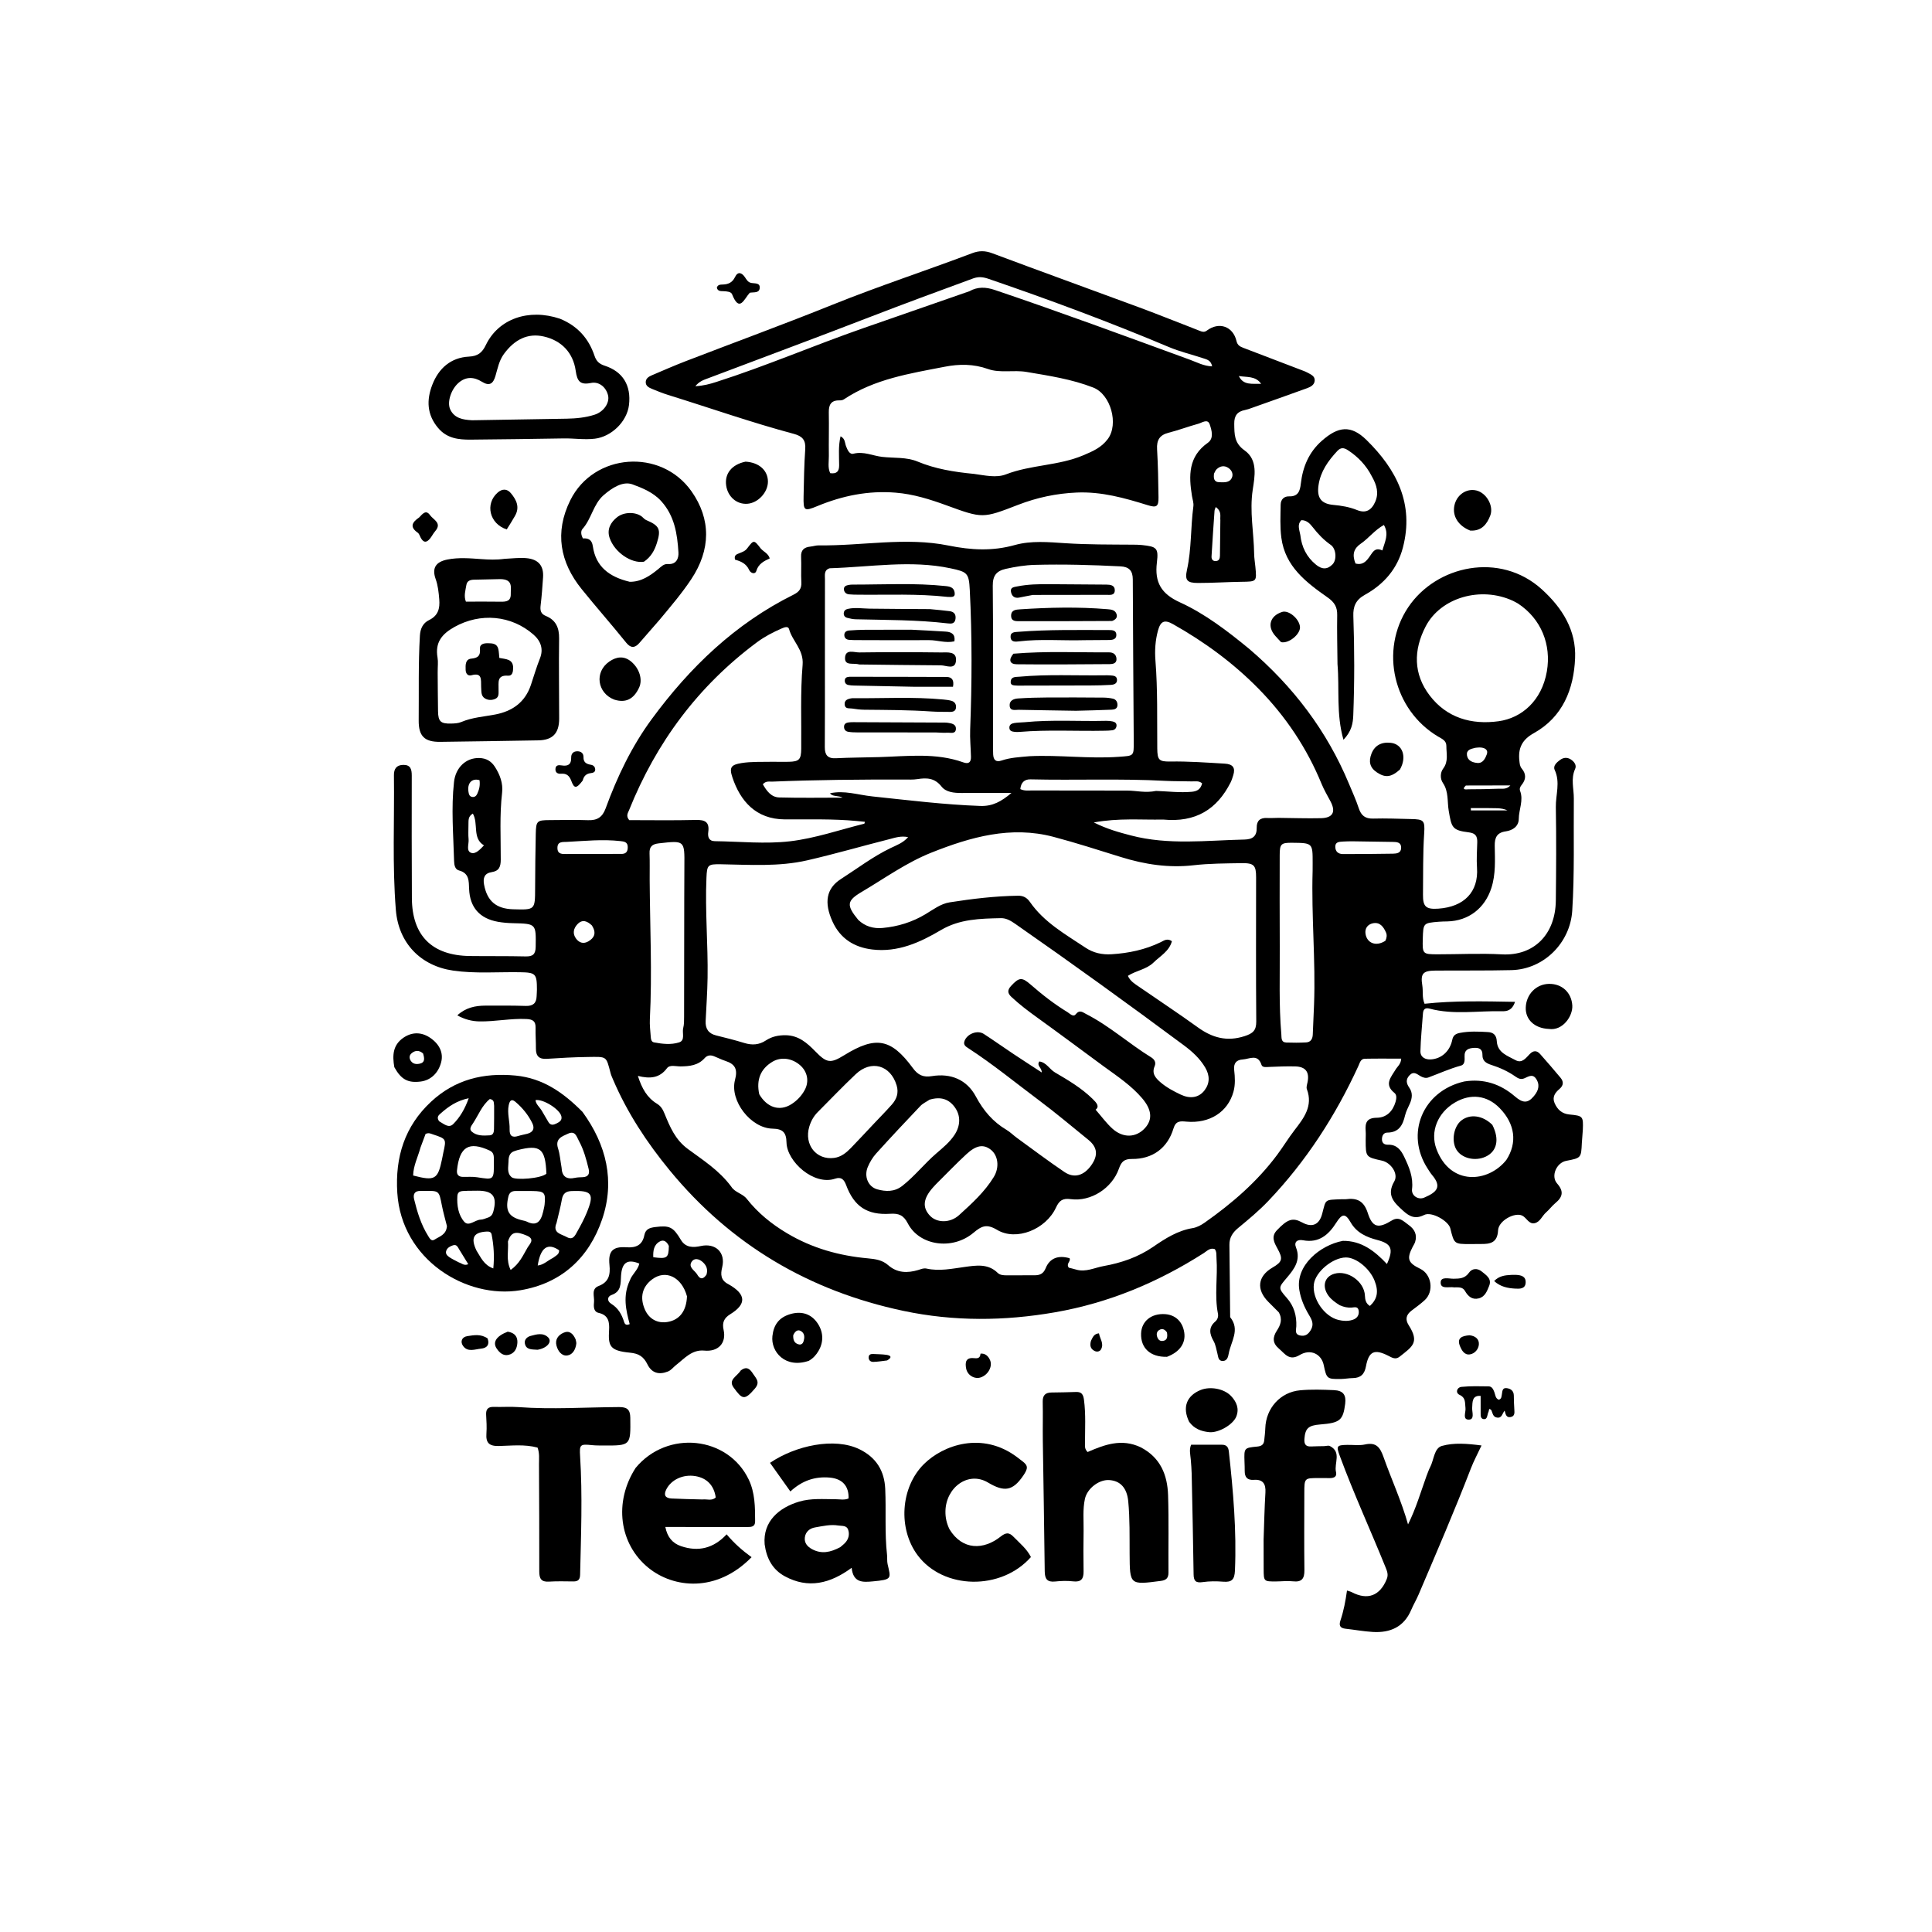 <svg version="1.1" id="Layer_1" xmlns="http://www.w3.org/2000/svg" xmlns:xlink="http://www.w3.org/1999/xlink" x="0px" y="0px"
	 width="100%" viewBox="0 0 1024 1024" enable-background="new 0 0 1024 1024" xml:space="preserve">
<path fill="#000000" opacity="1" stroke="none" 
	d="
M662.085,343.898 
	C685.404,363.816 703.28,387.329 714.969,415.402 
	C716.76,419.703 718.715,423.955 720.168,428.37 
	C721.45,432.264 723.591,433.983 727.81,433.865 
	C734.467,433.679 741.137,433.966 747.801,434.105 
	C754.604,434.247 755.306,434.768 754.844,441.722 
	C754.126,452.546 754.349,463.374 754.215,474.2 
	C754.137,480.603 755.863,482.046 762.3,481.611 
	C775.961,480.687 783.743,472.778 782.84,459.866 
	C782.527,455.393 782.862,450.871 782.976,446.373 
	C783.055,443.251 782.073,441.595 778.531,441.172 
	C769.529,440.099 769.35,438.485 767.849,429.72 
	C767.026,424.915 767.886,419.537 764.781,415.003 
	C763.237,412.748 763.307,409.51 764.928,407.352 
	C767.819,403.5 766.578,399.379 766.602,395.326 
	C766.619,392.483 764.163,391.555 762.197,390.383 
	C738.511,376.259 731.139,344.671 746.327,321.943 
	C761.235,299.634 795.01,292.257 817.166,312.335 
	C828.155,322.292 835.451,334.117 834.836,348.846 
	C834.153,365.237 828.302,380.056 812.934,388.601 
	C806.667,392.086 804.576,396.588 805.296,403.195 
	C805.461,404.706 805.535,406.138 806.581,407.386 
	C808.973,410.237 808.871,413.122 806.531,415.983 
	C805.765,416.918 805.23,417.989 805.691,419.213 
	C807.576,424.224 805.028,429.038 804.984,433.983 
	C804.949,437.954 801.838,440.117 798.013,440.655 
	C793.406,441.303 792.167,443.955 792.238,448.3 
	C792.359,455.767 792.818,463.278 790.472,470.607 
	C787.014,481.41 778.374,488.102 767.134,488.369 
	C765.635,488.405 764.132,488.414 762.639,488.538 
	C754.347,489.223 754.348,489.234 754.107,497.628 
	C753.878,505.595 754.034,505.801 761.977,505.804 
	C773.309,505.808 784.67,505.205 795.965,505.83 
	C813.001,506.774 824.417,495.297 824.619,477.296 
	C824.804,460.799 824.912,444.296 824.625,427.803 
	C824.511,421.258 827.091,414.657 824.023,408.087 
	C823.008,405.912 825.094,404.077 826.893,402.76 
	C828.675,401.455 830.646,401.308 832.514,402.486 
	C834.328,403.63 835.769,405.552 834.858,407.531 
	C832.446,412.77 834.207,418.014 834.158,423.262 
	C833.97,443.084 834.586,462.913 833.319,482.726 
	C832.23,499.762 818.233,513.78 801.073,514.187 
	C787.581,514.508 774.077,514.321 760.58,514.438 
	C754.204,514.493 752.823,516.065 753.855,522.327 
	C754.364,525.418 753.611,528.655 755.044,532.013 
	C770.805,530.306 786.563,530.71 802.996,530.997 
	C801.413,535.745 798.502,536.033 796.03,535.976 
	C783.268,535.679 770.402,537.983 757.758,534.607 
	C755.364,533.968 754.341,534.895 754.183,537.262 
	C753.738,543.898 752.997,550.525 752.854,557.166 
	C752.785,560.362 755.481,561.701 758.392,561.516 
	C764.108,561.151 768.519,557.088 769.725,551.131 
	C770.214,548.717 771.595,547.882 773.767,547.461 
	C778.735,546.497 783.723,546.723 788.711,547.026 
	C791.636,547.204 793.155,548.748 793.327,551.821 
	C793.672,557.991 799.022,559.576 803.256,561.902 
	C806.704,563.795 808.756,560.748 810.799,558.663 
	C812.759,556.662 814.576,556.709 816.331,558.697 
	C819.967,562.815 823.575,566.961 827.083,571.188 
	C828.824,573.285 828.789,575.294 826.483,577.238 
	C824.243,579.126 822.581,581.451 823.968,584.663 
	C825.464,588.127 827.893,590.326 831.83,590.703 
	C839.008,591.391 839.212,591.646 838.93,598.801 
	C838.839,601.129 838.516,603.448 838.409,605.776 
	C838.042,613.744 838.06,613.745 830.116,615.271 
	C824.977,616.258 821.848,623.362 825.296,627.273 
	C828.983,631.456 828.265,634.438 824.374,637.661 
	C822.589,639.139 821.196,641.084 819.445,642.61 
	C817.326,644.457 816.282,647.717 813.359,648.323 
	C810.327,648.951 809.164,645.473 806.824,644.308 
	C802.904,642.354 794.27,646.942 794.01,652.099 
	C793.674,658.783 789.794,659.41 784.772,659.339 
	C782.94,659.313 781.106,659.376 779.273,659.377 
	C770.745,659.385 770.745,659.383 768.699,651.067 
	C767.728,647.119 758.742,641.975 754.862,643.941 
	C750.164,646.321 747.068,644.812 743.726,641.768 
	C739.013,637.477 734.648,633.625 738.993,626.17 
	C741.343,622.139 737.231,616.221 732.494,615.171 
	C723.866,613.258 723.865,613.258 723.84,604.345 
	C723.836,602.679 723.965,601.002 723.827,599.348 
	C723.467,595.037 724.47,592.491 729.687,592.434 
	C734.863,592.378 738.202,589.033 739.663,584.047 
	C740.142,582.415 740.44,580.359 739.104,579.291 
	C733.436,574.761 737.274,570.922 739.689,566.893 
	C740.684,565.234 742.508,564.036 742.667,561.106 
	C736.172,561.106 729.77,561.017 723.372,561.155 
	C721.142,561.202 720.735,563.338 719.971,565.002 
	C707.857,591.39 692.274,615.496 672.215,636.551 
	C667.29,641.72 661.744,646.332 656.222,650.882 
	C653.282,653.305 651.577,655.99 651.617,659.781 
	C651.752,672.418 651.879,685.055 652.01,697.692 
	C652.012,697.858 651.971,698.075 652.058,698.182 
	C657.378,704.818 652.418,711.03 651.257,717.389 
	C650.922,719.22 650.427,721.266 648.16,721.348 
	C645.612,721.439 645.702,719.031 645.243,717.365 
	C644.626,715.126 644.372,712.803 643.183,710.717 
	C641.126,707.107 640.374,703.6 644.135,700.425 
	C645.305,699.437 645.843,697.838 645.541,696.306 
	C643.619,686.54 645.487,676.687 644.769,666.899 
	C644.649,665.272 644.962,663.558 643.872,662.057 
	C641.332,661.176 639.742,663.064 638.044,664.149 
	C613.765,679.666 587.666,690.583 559.194,695.54 
	C532.359,700.212 505.601,700.45 478.815,694.791 
	C428.917,684.248 387.393,659.74 354.996,620.358 
	C342.926,605.685 332.44,589.795 324.919,572.171 
	C324.462,571.099 323.957,570.031 323.659,568.912 
	C321.168,559.558 321.934,560.08 311.265,560.227 
	C304.112,560.326 296.958,560.725 289.818,561.202 
	C285.697,561.477 284.014,559.707 284.045,555.729 
	C284.073,552.065 283.776,548.396 283.866,544.735 
	C283.951,541.266 282.418,540.265 279.055,540.101 
	C270.69,539.694 262.474,541.509 254.142,541.367 
	C250.092,541.298 246.363,540.339 242.371,538.163 
	C246.847,534.044 251.895,533.032 257.232,533.002 
	C264.398,532.963 271.567,532.947 278.728,533.159 
	C282.515,533.271 284.323,531.706 284.424,527.992 
	C284.456,526.827 284.584,525.664 284.583,524.499 
	C284.582,516.027 283.883,515.435 275.555,515.299 
	C263.739,515.106 251.887,516.128 240.113,514.425 
	C222.864,511.928 211.236,499.79 209.814,482.332 
	C207.876,458.547 209.093,434.699 208.79,410.881 
	C208.746,407.45 210.223,405.459 213.748,405.403 
	C217.594,405.342 218.247,407.727 218.239,411.037 
	C218.184,432.701 218.2,454.366 218.306,476.03 
	C218.404,495.925 228.98,506.455 249.023,506.709 
	C258.854,506.833 268.69,506.686 278.518,506.92 
	C282.313,507.011 283.86,505.882 283.922,501.865 
	C284.114,489.565 284.251,489.601 271.844,489.305 
	C269.192,489.242 266.515,489.032 263.907,488.566 
	C254.188,486.829 249.026,480.899 248.636,471.16 
	C248.469,466.988 248.744,462.789 243.257,461.35 
	C241.17,460.803 240.733,458.489 240.675,456.357 
	C240.299,442.385 239.078,428.426 240.638,414.437 
	C241.482,406.876 246.909,401.585 254.026,401.762 
	C257.708,401.853 260.391,403.433 262.325,406.454 
	C265,410.631 266.7,415.183 266.123,420.163 
	C264.755,431.963 265.44,443.794 265.409,455.608 
	C265.399,459.348 264.569,461.637 260.611,462.246 
	C256.796,462.832 255.903,465.293 256.56,468.833 
	C258.178,477.558 262.95,481.674 271.987,481.938 
	C283.627,482.277 283.579,482.277 283.626,470.828 
	C283.665,461.163 283.754,451.497 283.969,441.834 
	C284.117,435.158 284.656,434.709 291.151,434.674 
	C297.984,434.636 304.823,434.469 311.647,434.715 
	C316.477,434.889 319.272,433.197 321.001,428.462 
	C327.135,411.667 334.812,395.596 345.448,381.124 
	C365.643,353.644 389.715,330.518 420.578,315.193 
	C423.472,313.756 424.917,312.025 424.73,308.668 
	C424.481,304.182 424.806,299.666 424.594,295.176 
	C424.421,291.524 426.204,290.052 429.52,289.709 
	C431.009,289.555 432.485,289.036 433.961,289.057 
	C456.901,289.38 479.996,284.551 502.704,289.145 
	C514.785,291.59 526.015,292.193 537.858,288.883 
	C546.567,286.449 555.767,287.335 564.721,287.917 
	C576.546,288.686 588.364,288.597 600.19,288.685 
	C601.856,288.697 603.531,288.697 605.183,288.876 
	C612.957,289.717 614.138,290.309 613.181,298.13 
	C611.887,308.706 615.507,314.741 625.371,319.245 
	C638.705,325.335 650.449,334.348 662.085,343.898 
M585.188,565.337 
	C573.382,556.654 561.632,547.895 549.743,539.326 
	C545.005,535.912 540.37,532.415 536.103,528.421 
	C533.985,526.438 533.825,524.772 535.919,522.53 
	C540.088,518.068 541.541,517.718 546.236,521.822 
	C552.398,527.21 558.825,532.223 565.812,536.467 
	C567.025,537.204 568.822,539.253 570.128,537.61 
	C572.247,534.947 573.875,536.545 575.724,537.487 
	C588.09,543.789 598.398,553.189 610.153,560.419 
	C611.715,561.38 612.911,562.972 611.987,565.108 
	C610.312,568.981 612.467,571.395 615.135,573.68 
	C618.336,576.42 622.017,578.363 625.782,580.151 
	C630.724,582.497 635.365,581.9 638.414,577.916 
	C641.259,574.198 641.289,570.067 638.795,565.829 
	C635.925,560.954 631.885,557.315 627.454,554.023 
	C598.043,532.169 568.341,510.721 538.274,489.776 
	C535.897,488.12 533.402,486.576 530.52,486.64 
	C519.555,486.887 508.684,487.051 498.664,492.982 
	C487.56,499.556 475.835,504.867 462.317,503.251 
	C452.684,502.1 445.344,497.42 441.264,488.485 
	C436.627,478.331 437.97,470.852 445.713,465.896 
	C454.396,460.338 462.618,454.036 471.981,449.52 
	C475.077,448.027 478.572,446.823 481.326,443.701 
	C477.432,442.887 474.378,444.022 471.386,444.777 
	C456.857,448.44 442.459,452.649 427.86,455.994 
	C412.782,459.45 397.36,458.332 382.042,458.076 
	C375.123,457.961 374.732,458.422 374.433,465.233 
	C373.656,482.901 375.311,500.536 375.03,518.191 
	C374.908,525.848 374.377,533.5 374.007,541.153 
	C373.811,545.212 375.478,547.797 379.569,548.802 
	C384.583,550.033 389.596,551.299 394.529,552.811 
	C398.62,554.065 402.317,553.845 405.96,551.443 
	C409.092,549.378 412.619,548.644 416.423,548.693 
	C423.251,548.782 427.765,552.757 432.154,557.268 
	C438.269,563.552 440.229,563.723 447.509,559.241 
	C464.191,548.97 472.273,550.386 483.839,566.11 
	C486.562,569.813 489.315,571.126 493.926,570.368 
	C503.962,568.717 512.456,572.25 517.229,581.174 
	C521.233,588.659 526.252,594.569 533.465,598.844 
	C535.454,600.022 537.117,601.738 539.001,603.107 
	C547.355,609.175 555.605,615.401 564.155,621.179 
	C569.334,624.678 574.485,623.113 578.375,617.651 
	C582.11,612.406 581.731,608.088 576.816,604.102 
	C568.148,597.075 559.63,589.876 550.676,583.181 
	C538.274,573.906 526.294,564.069 513.286,555.613 
	C511.927,554.729 510.384,553.844 511.24,551.648 
	C512.697,547.907 518.066,545.827 521.426,548.005 
	C526.736,551.448 531.895,555.123 537.162,558.634 
	C542.006,561.864 546.908,565.008 552.14,568.422 
	C552.235,565.814 549.284,564.934 550.862,562.595 
	C554.614,563.083 556.232,566.701 559.185,568.43 
	C566.143,572.501 573.186,576.659 579.059,582.398 
	C581.225,584.515 582.916,586.426 580.7,588.16 
	C583.762,591.668 586.341,595.229 589.52,598.132 
	C595.204,603.322 602.107,603.066 606.803,597.965 
	C611.126,593.27 610.38,587.949 605.275,582.001 
	C599.659,575.457 592.638,570.727 585.188,565.337 
M387.578,628.943 
	C389.533,632.071 393.563,632.58 395.759,635.36 
	C401.696,642.878 408.814,648.688 417.165,653.66 
	C430.552,661.63 444.849,665.576 460.069,666.956 
	C463.992,667.312 467.68,667.862 470.72,670.543 
	C475.504,674.763 480.958,674.831 486.673,673.131 
	C488.114,672.703 489.507,672.024 491.038,672.365 
	C497.897,673.891 504.59,672.425 511.356,671.5 
	C517.424,670.671 523.67,669.63 528.807,674.662 
	C530.019,675.85 531.859,675.948 533.54,675.954 
	C538.538,675.973 543.535,675.952 548.532,675.922 
	C551.236,675.905 553.064,675.039 554.235,672.152 
	C556.399,666.815 560.898,665.164 566.875,666.878 
	C567.76,668.576 564.851,669.681 566.486,671.902 
	C567.467,672.154 568.903,672.47 570.308,672.891 
	C575.465,674.435 580.134,671.894 584.968,671.035 
	C594.345,669.368 603.252,666.308 611.208,660.839 
	C617.646,656.414 624.178,652.227 632.161,650.92 
	C634.368,650.558 636.599,649.365 638.465,648.051 
	C652.959,637.853 666.26,626.407 676.942,612.057 
	C680.124,607.782 682.868,603.23 686.121,599.01 
	C691.02,592.656 696.043,586.243 692.664,577.272 
	C692.249,576.17 692.829,574.652 693.073,573.351 
	C694.042,568.197 691.985,565.393 686.64,565.231 
	C681.985,565.09 677.315,565.314 672.657,565.493 
	C671.118,565.553 669.116,565.909 668.616,564.387 
	C666.645,558.383 662.283,561.306 658.727,561.53 
	C655.365,561.742 653.733,563.457 654.142,567.145 
	C654.563,570.933 654.809,574.798 653.78,578.57 
	C650.83,589.39 641.108,595.63 628.742,594.484 
	C625.526,594.186 623.195,594.03 621.961,598.132 
	C618.837,608.51 610.847,614.384 599.984,614.277 
	C595.835,614.236 594.347,615.71 593.039,619.44 
	C589.383,629.863 578.101,637.012 567.539,635.571 
	C563.251,634.986 561.442,636.259 559.676,640.065 
	C554.325,651.601 538.67,657.95 528.51,651.872 
	C522.885,648.508 520.257,649.795 515.919,653.432 
	C504.729,662.813 487.253,660.241 481.158,648.418 
	C478.902,644.041 476.334,643.031 471.809,643.323 
	C459.643,644.11 452.694,639.479 448.486,628.171 
	C447.375,625.184 445.924,623.608 442.595,624.734 
	C431.376,628.525 417.068,615.685 416.861,605.521 
	C416.753,600.201 414.875,598.311 409.435,598.205 
	C397.966,597.982 386.634,583.438 389.575,572.365 
	C391.094,566.649 389.599,563.982 384.472,562.304 
	C382.422,561.633 380.484,560.629 378.471,559.835 
	C376.612,559.101 374.895,559.232 373.468,560.837 
	C370.031,564.703 365.473,565.169 360.681,565.218 
	C358.242,565.242 355.006,564.173 353.497,566.192 
	C349.644,571.35 344.673,571.911 338.088,570.255 
	C340.218,576.948 343.007,581.828 348.205,584.996 
	C350.339,586.297 351.289,587.988 352.234,590.294 
	C355.081,597.243 357.851,604 364.52,608.941 
	C372.466,614.829 381.091,620.185 387.578,628.943 
M454.926,487.6 
	C458.558,491.014 462.906,492.289 467.798,491.841 
	C475.873,491.102 483.429,488.776 490.43,484.6 
	C494.567,482.133 498.547,479.007 503.373,478.253 
	C515.373,476.377 527.435,474.923 539.617,474.75 
	C542.435,474.71 544.354,475.849 545.889,478.063 
	C553.429,488.935 564.751,495.234 575.397,502.327 
	C579.537,505.086 584.18,506.089 589.195,505.771 
	C598.252,505.197 606.959,503.373 615.172,499.39 
	C616.877,498.564 618.61,497.111 621.136,498.854 
	C619.726,504.184 614.897,506.72 611.353,510.195 
	C607.649,513.826 602.112,514.406 597.797,517.226 
	C599.133,520.159 601.508,521.483 603.666,522.975 
	C614.068,530.166 624.639,537.12 634.886,544.524 
	C642.535,550.05 650.302,552.208 659.65,549.174 
	C664.006,547.76 665.881,546.221 665.841,541.415 
	C665.63,515.927 665.758,490.437 665.757,464.948 
	C665.757,458.666 664.636,457.387 658.078,457.493 
	C649.589,457.63 641.048,457.637 632.631,458.598 
	C619.422,460.108 606.773,458.174 594.234,454.288 
	C582.316,450.595 570.434,446.736 558.378,443.548 
	C535.762,437.567 514.467,443.63 493.673,451.902 
	C480.47,457.154 468.894,465.527 456.721,472.727 
	C448.77,477.431 448.485,479.768 454.926,487.6 
M616.489,434.381 
	C604.722,434.623 592.878,433.478 579.751,435.917 
	C586.961,439.507 593.192,441.175 599.443,442.813 
	C619.344,448.025 639.509,445.415 659.61,444.976 
	C663.96,444.881 666.167,443.172 666.082,438.735 
	C666.01,434.946 667.944,433.336 671.682,433.555 
	C673.666,433.671 675.665,433.472 677.656,433.488 
	C685.154,433.548 692.657,433.834 700.148,433.657 
	C706.467,433.508 708.133,430.319 705.223,424.806 
	C703.593,421.718 701.79,418.694 700.468,415.475 
	C692.644,396.429 681.431,379.679 667.009,364.996 
	C653.594,351.338 638.326,340.17 621.703,330.805 
	C617.149,328.239 615.101,329.241 613.736,334.272 
	C612.325,339.47 611.988,344.821 612.41,350.144 
	C613.638,365.618 613.234,381.117 613.376,396.608 
	C613.432,402.765 614.226,403.72 620.244,403.624 
	C629.919,403.469 639.548,404.182 649.19,404.748 
	C653.398,404.995 654.926,406.9 653.632,410.939 
	C653.226,412.204 652.852,413.502 652.258,414.681 
	C645.052,428.97 633.743,436.056 616.489,434.381 
M409.48,403.757 
	C412.313,403.764 415.147,403.823 417.978,403.768 
	C423.56,403.659 424.599,402.614 424.662,396.918 
	C424.825,382.089 424.144,367.19 425.399,352.455 
	C426.094,344.296 419.998,339.97 418.221,333.439 
	C417.744,331.685 415.688,332.496 414.281,333.11 
	C409.685,335.113 405.236,337.423 401.217,340.41 
	C370.061,363.564 347.804,393.525 333.402,429.444 
	C332.829,430.872 331.605,432.415 333.5,434.688 
	C344.964,434.688 356.909,434.886 368.842,434.592 
	C373.718,434.471 376.121,435.698 375.393,440.965 
	C375.047,443.467 375.622,445.8 378.874,445.841 
	C392.189,446.009 405.658,447.431 418.776,445.891 
	C432.06,444.332 444.998,439.826 458.079,436.578 
	C458.225,436.542 458.261,436.065 458.42,435.571 
	C456.909,435.423 455.448,435.274 453.987,435.137 
	C441.355,433.951 428.685,434.345 416.029,434.295 
	C400.465,434.234 392.333,424.384 388.192,412.048 
	C386.386,406.668 387.539,405.326 393.028,404.441 
	C398.162,403.613 403.331,403.871 409.48,403.757 
M439.768,301.191 
	C436.639,302.123 437.25,304.754 437.244,306.99 
	C437.203,322.151 437.225,337.312 437.221,352.473 
	C437.218,366.966 437.267,381.459 437.164,395.951 
	C437.134,400.109 438.625,402.11 443.034,401.884 
	C450.68,401.493 458.345,401.503 465.999,401.277 
	C480.913,400.839 496,398.85 510.577,404.073 
	C513.507,405.123 514.7,403.938 514.631,401.095 
	C514.515,396.274 514.026,391.443 514.21,386.637 
	C515.156,361.993 515.256,337.35 514.007,312.723 
	C513.548,303.696 512.718,303.11 503.746,301.208 
	C482.711,296.748 461.634,300.513 439.768,301.191 
M545.671,400.803 
	C561.472,400.031 577.243,402.282 593.067,401.118 
	C600.993,400.535 600.962,400.913 600.906,392.922 
	C600.706,364.301 600.525,335.679 600.402,307.058 
	C600.383,302.554 598.486,300.415 593.863,300.183 
	C578.729,299.424 563.591,298.987 548.444,299.395 
	C543.293,299.533 538.2,300.372 533.147,301.493 
	C528.211,302.588 526.133,305.038 526.187,310.475 
	C526.458,337.942 526.312,365.414 526.316,392.884 
	C526.317,395.214 526.256,397.55 526.396,399.874 
	C526.568,402.748 527.772,404.151 530.961,403.065 
	C535.401,401.552 540.086,401.299 545.671,400.803 
M804.548,319.867 
	C803.669,319.394 802.811,318.875 801.906,318.456 
	C784.839,310.548 763.635,316.711 755.668,331.956 
	C749.069,344.583 749.098,357.288 757.781,368.643 
	C766.84,380.487 779.91,384.264 794.336,382.262 
	C806.478,380.576 817.181,371.434 819.87,355.836 
	C822.3,341.743 816.92,328.001 804.548,319.867 
M362.666,476.5 
	C362.686,470.672 362.677,464.844 362.733,459.016 
	C362.866,445.339 362.89,445.445 349.153,446.999 
	C345.6,447.401 344.137,448.78 344.27,452.341 
	C344.444,456.997 344.312,461.665 344.34,466.327 
	C344.489,490.956 345.7,515.582 344.441,540.215 
	C344.29,543.189 344.664,546.196 344.885,549.181 
	C344.982,550.495 345.082,552.184 346.618,552.478 
	C351.047,553.324 355.702,553.846 359.949,552.484 
	C363.304,551.409 361.441,547.483 362.116,544.893 
	C362.61,542.997 362.576,540.934 362.581,538.944 
	C362.633,518.463 362.645,497.982 362.666,476.5 
M695.715,461.515 
	C695.72,460.183 695.727,458.85 695.73,457.517 
	C695.753,446.797 695.753,446.797 684.884,446.685 
	C679.001,446.624 678.273,447.316 678.269,453.199 
	C678.259,469.358 678.196,485.517 678.297,501.676 
	C678.393,517.156 677.801,532.65 679.128,548.109 
	C679.296,550.065 678.861,552.456 681.807,552.565 
	C685.297,552.694 688.804,552.688 692.29,552.499 
	C694.681,552.369 695.693,550.673 695.793,548.398 
	C696.025,543.078 696.268,537.758 696.471,532.437 
	C697.359,509.116 695.007,485.829 695.715,461.515 
M776.112,573.197 
	C786.317,571.604 795.218,574.463 802.96,581.144 
	C806.954,584.591 809.644,584.943 812.847,581.14 
	C814.696,578.946 816.467,576.052 814.595,572.499 
	C812.648,568.802 810.336,570.493 807.96,571.517 
	C806.187,572.281 804.754,571.683 803.318,570.667 
	C799.342,567.853 794.955,565.873 790.33,564.39 
	C787.804,563.58 785.666,562.332 785.732,559.261 
	C785.799,556.122 784.13,555.226 781.312,555.39 
	C778.313,555.566 776.08,556.356 776.256,560.025 
	C776.343,561.849 776.409,564.232 774.364,564.784 
	C768.4,566.394 762.821,568.959 757.065,571.082 
	C755.645,571.606 754.093,571.106 752.752,570.305 
	C750.918,569.21 749.214,567.632 747.056,569.94 
	C744.892,572.253 745.419,574.3 747.025,576.626 
	C748.792,579.186 748.507,581.979 747.338,584.738 
	C746.43,586.881 745.229,588.96 744.711,591.195 
	C743.519,596.342 741.453,600.242 735.335,600.3 
	C733.347,600.319 732.51,601.864 732.463,603.742 
	C732.41,605.892 733.795,606.782 735.659,606.725 
	C740.284,606.583 742.52,609.501 744.252,613.131 
	C746.841,618.556 749.163,623.967 748.404,630.306 
	C747.995,633.724 751.69,636.127 754.842,634.771 
	C761.448,631.928 764.467,629.167 758.973,622.707 
	C758.115,621.698 757.441,620.529 756.711,619.414 
	C744.704,601.063 753.905,578.249 776.112,573.197 
M463.129,595.623 
	C466.325,592.237 469.605,588.926 472.69,585.442 
	C475.239,582.565 476.429,579.308 475.242,575.31 
	C472.044,564.544 461.777,561.558 453.556,569.34 
	C446.667,575.86 440.1,582.721 433.406,589.447 
	C431.246,591.618 429.801,594.25 428.935,597.155 
	C426.086,606.716 432.671,614.968 442.116,613.718 
	C445.797,613.231 448.517,611.002 450.972,608.48 
	C454.92,604.425 458.745,600.248 463.129,595.623 
M492.696,582.852 
	C491.05,583.958 489.136,584.81 487.802,586.212 
	C479.901,594.516 472.058,602.879 464.377,611.386 
	C462.519,613.443 461.009,615.977 459.933,618.542 
	C457.862,623.476 460.073,629.002 464.95,630.369 
	C469.433,631.625 474.083,631.796 478.222,628.552 
	C484.795,623.401 489.937,616.78 496.237,611.356 
	C499.753,608.328 503.383,605.384 505.964,601.433 
	C509.109,596.617 509.23,591.295 506.128,586.956 
	C502.97,582.541 498.685,581.077 492.696,582.852 
M462.423,422.121 
	C481.46,424.117 500.451,426.498 519.62,427.17 
	C526.153,427.399 530.815,424.749 536.1,420.273 
	C526.638,420.273 518.164,420.228 509.691,420.293 
	C505.721,420.324 501.397,419.902 499.048,416.914 
	C495.408,412.285 491.2,412.175 486.228,412.948 
	C483.942,413.303 481.573,413.176 479.241,413.172 
	C455.923,413.125 432.608,413.321 409.306,414.273 
	C407.71,414.338 405.936,413.788 404.317,415.686 
	C406.29,419.102 408.685,422.543 413,422.665 
	C424.206,422.984 435.426,422.772 446.641,422.772 
	C445.532,422.194 444.395,422.099 443.271,421.922 
	C442.109,421.739 440.849,421.682 439.907,420.456 
	C447.548,418.773 454.469,421.27 462.423,422.121 
M798.398,614.79 
	C804.327,605.642 803.015,595.625 794.79,587.251 
	C788.163,580.504 779.49,579.441 771.143,584.353 
	C762.15,589.646 757.828,599.64 761.364,609.053 
	C768.726,628.645 788.792,626.884 798.398,614.79 
M496.117,627.63 
	C495.553,628.242 494.977,628.843 494.427,629.466 
	C489.237,635.338 488.776,640.023 492.949,644.409 
	C496.531,648.174 503.535,648.39 508.334,644.035 
	C515.081,637.912 521.908,631.718 526.72,623.837 
	C529.911,618.61 528.985,612.3 525.074,609.305 
	C521.258,606.384 517.439,606.917 512.246,611.719 
	C506.877,616.683 501.809,621.973 496.117,627.63 
M612.743,419.198 
	C619.046,419.433 625.32,420.235 631.667,419.661 
	C634.811,419.377 636.462,418.062 637.145,415.168 
	C635.315,413.669 633.413,414.214 631.649,414.159 
	C626.987,414.011 622.314,414.125 617.659,413.873 
	C593.85,412.581 570.015,413.638 546.198,413.073 
	C542.905,412.995 541.114,414.843 540.787,418.233 
	C542.947,419.282 544.971,418.959 546.933,418.963 
	C563.764,418.996 580.594,418.989 597.425,419.02 
	C602.238,419.028 607.025,420.39 612.743,419.198 
M402.418,579.977 
	C406.573,587.078 413.232,589.185 419.446,585.253 
	C422.431,583.364 424.839,580.825 426.528,577.702 
	C428.976,573.175 427.983,568.022 424.107,564.616 
	C419.749,560.787 413.87,560.049 409.372,562.767 
	C403.21,566.49 400.73,572.201 402.418,579.977 
M329.792,452.582 
	C332.205,452.431 332.761,450.879 332.714,448.798 
	C332.655,446.199 330.642,446.004 328.868,445.803 
	C319.39,444.731 309.931,445.726 300.469,446.214 
	C298.181,446.332 295.437,445.868 295.449,449.428 
	C295.46,452.943 298.154,452.647 300.471,452.65 
	C309.956,452.662 319.442,452.626 329.792,452.582 
M716.619,445.908 
	C714.959,445.95 713.293,445.915 711.641,446.052 
	C709.841,446.202 707.7,446.159 707.733,448.798 
	C707.766,451.433 709.344,452.684 711.915,452.673 
	C720.717,452.636 729.52,452.645 738.319,452.466 
	C740.228,452.427 742.609,452.172 742.632,449.382 
	C742.657,446.237 740.196,446.272 738.016,446.228 
	C731.207,446.09 724.398,446.015 716.619,445.908 
M734.279,498.635 
	C734.957,497.225 735.242,495.67 734.628,494.278 
	C733.297,491.261 731.392,488.526 727.561,489.38 
	C724.89,489.975 723.307,492.07 723.756,494.967 
	C724.516,499.879 729.327,501.872 734.279,498.635 
M248.278,437.795 
	C248.289,440.127 248.123,442.476 248.36,444.784 
	C248.618,447.308 246.902,451.037 249.742,452.034 
	C252.099,452.862 254.573,450.11 256.511,448.065 
	C250.194,444.288 253.719,436.647 250.618,431.206 
	C247.801,432.882 248.418,435.026 248.278,437.795 
M313.743,490.524 
	C311.339,488.271 308.733,486.995 306.032,489.879 
	C303.923,492.132 303.359,494.871 305.349,497.518 
	C307.034,499.761 309.334,500.435 311.884,498.92 
	C315.036,497.048 316.235,494.517 313.743,490.524 
M784.063,396.168 
	C783.248,396.251 782.409,396.237 781.623,396.434 
	C779.529,396.957 777.108,397.468 777.526,400.342 
	C777.956,403.293 780.628,404.16 783.02,404.387 
	C786,404.67 787.281,401.877 788.057,399.762 
	C788.87,397.548 787.196,396.158 784.063,396.168 
M254.16,413.504 
	C250.07,412.323 247.529,415.085 248.317,419.789 
	C248.52,421.004 248.807,422.096 250.169,422.373 
	C251.502,422.645 252.429,421.897 252.934,420.783 
	C253.886,418.681 254.579,416.492 254.16,413.504 
M776.929,416.335 
	C774.14,418.991 777.752,418.334 778.203,418.335 
	C783.483,418.354 788.765,418.222 794.043,418.041 
	C796.224,417.966 798.533,418.542 800.534,416.283 
	C792.905,416.283 785.277,416.283 776.929,416.335 
M787.558,428.297 
	C784.889,428.297 782.22,428.297 779.551,428.297 
	C779.571,428.712 779.592,429.126 779.612,429.541 
	C786.07,429.541 792.528,429.541 798.985,429.541 
	C795.618,427.936 792.017,428.48 787.558,428.297 
z"/>
<path fill="#000000" opacity="1" stroke="none" 
	d="
M629.144,172.696 
	C631.674,173.68 633.827,174.578 636.007,175.401 
	C637.232,175.864 638.299,176.221 639.681,175.19 
	C646.161,170.354 653.557,172.982 655.375,180.794 
	C655.888,183.003 657.261,183.706 659.021,184.376 
	C669.598,188.402 680.165,192.451 690.732,196.501 
	C691.508,196.798 692.292,197.101 693.013,197.507 
	C694.735,198.476 696.929,199.267 696.82,201.657 
	C696.716,203.934 694.763,205.031 692.865,205.72 
	C683.01,209.296 673.124,212.787 663.245,216.294 
	C662.148,216.683 661.042,217.098 659.904,217.313 
	C655.828,218.085 654.101,220.324 654.176,224.622 
	C654.271,230.103 654.067,234.78 659.677,238.746 
	C666.836,243.807 665.034,252.527 663.959,259.666 
	C662.238,271.103 664.564,282.233 664.722,293.5 
	C664.754,295.819 665.158,298.132 665.379,300.448 
	C666.131,308.353 666.128,308.258 657.906,308.37 
	C650.255,308.475 642.606,308.988 634.957,308.985 
	C629.156,308.983 627.904,307.562 629.124,302.033 
	C631.58,290.906 631.019,279.51 632.518,268.305 
	C632.75,266.573 632.066,264.714 631.776,262.918 
	C630.037,252.161 629.762,241.997 640.188,234.677 
	C643.501,232.351 642.219,228.005 641.18,224.944 
	C640.098,221.757 637.118,224.054 635.117,224.601 
	C629.821,226.049 624.664,228.017 619.347,229.367 
	C614.581,230.577 613.001,233.319 613.275,238.077 
	C613.762,246.551 613.931,255.048 614.029,263.537 
	C614.086,268.49 613.064,269.232 608.343,267.765 
	C596.073,263.95 583.82,260.492 570.707,261.054 
	C559.918,261.516 549.627,263.701 539.6,267.581 
	C520.852,274.837 520.819,274.84 501.679,267.852 
	C492.906,264.649 484.134,261.878 474.675,261.115 
	C460.171,259.943 446.54,262.737 433.254,268.221 
	C426.204,271.132 425.762,270.807 425.918,262.976 
	C426.084,254.654 426.213,246.319 426.799,238.021 
	C427.136,233.259 425.244,231.162 420.813,229.977 
	C398.3,223.958 376.314,216.211 354.068,209.313 
	C351.213,208.427 348.428,207.291 345.659,206.154 
	C343.954,205.455 342.117,204.572 342.257,202.349 
	C342.375,200.479 343.973,199.552 345.522,198.892 
	C351.494,196.349 357.444,193.738 363.499,191.405 
	C389.436,181.413 415.548,171.859 441.326,161.476 
	C465.736,151.644 490.735,143.478 515.324,134.176 
	C518.985,132.79 522.163,132.83 525.869,134.215 
	C551.903,143.941 578.036,153.405 604.106,163.034 
	C612.377,166.089 620.557,169.39 629.144,172.696 
M516.332,251.186 
	C521.959,251.93 527.978,253.431 533.184,251.418 
	C546.468,246.28 561.04,246.897 574.23,241.293 
	C579.266,239.154 583.731,237.259 587.145,232.7 
	C593.042,224.825 588.752,209.052 579.461,205.418 
	C568.044,200.954 556.05,199.163 544.063,197.133 
	C537.256,195.98 529.995,197.836 523.763,195.614 
	C515.911,192.814 508.366,192.897 500.732,194.379 
	C482.224,197.973 463.423,200.866 447.224,211.7 
	C446.601,212.117 445.664,212.224 444.878,212.212 
	C440.46,212.145 439.205,214.55 439.283,218.597 
	C439.431,226.26 439.207,233.93 439.308,241.595 
	C439.348,244.657 438.643,247.847 440.02,250.788 
	C443.54,251.273 444.776,249.796 444.764,246.604 
	C444.743,241.56 444.277,236.463 445.508,231.248 
	C448.069,232.538 447.733,234.826 448.441,236.574 
	C449.212,238.48 450.252,241.006 452.369,240.468 
	C457.765,239.098 462.553,241.583 467.602,242.158 
	C473.869,242.873 480.429,242.173 486.362,244.643 
	C495.71,248.534 505.482,250.137 516.332,251.186 
M513.82,154.352 
	C518.186,151.902 522.558,152.103 527.245,153.685 
	C561.941,165.399 596.28,178.105 630.674,190.661 
	C634.387,192.017 637.996,194.029 642.463,194.182 
	C641.839,190.891 639.545,190.497 637.57,189.843 
	C631.567,187.856 625.352,186.392 619.548,183.946 
	C588.109,170.695 556.158,158.83 523.891,147.778 
	C521.059,146.808 518.651,146.519 515.759,147.58 
	C497.479,154.286 479.21,161.006 461.046,168.032 
	C432.492,179.079 403.775,189.703 375.143,200.549 
	C373.008,201.358 370.692,202.052 368.538,204.703 
	C373.027,204.442 376.369,203.497 379.667,202.442 
	C405.988,194.023 431.379,183.062 457.455,173.972 
	C475.992,167.51 494.529,161.05 513.82,154.352 
M646.811,275.724 
	C646.565,273.622 647.719,271.152 644.368,268.735 
	C644.134,269.438 643.769,270.079 643.723,270.742 
	C643.158,278.798 642.607,286.854 642.138,294.916 
	C642.052,296.396 642.815,297.532 644.52,297.378 
	C646.206,297.225 646.576,295.938 646.595,294.514 
	C646.671,288.565 646.728,282.616 646.811,275.724 
M643.457,251.019 
	C643.196,253.324 643.232,255.52 646.353,255.591 
	C648.798,255.647 651.622,255.953 652.89,253.279 
	C653.808,251.344 652.9,249.267 651.145,248.06 
	C648.997,246.585 646.761,246.891 644.845,248.711 
	C644.378,249.154 644.07,249.766 643.457,251.019 
M668.429,203.435 
	C665.507,199.145 660.786,200.032 656.613,199.298 
	C658.985,204.37 663.743,203.288 668.429,203.435 
z"/>
<path fill="#000000" opacity="1" stroke="none" 
	d="
M308.726,589.31 
	C321.473,606.807 326.017,625.998 319.163,646.188 
	C312.231,666.612 297.637,680.227 275.765,683.861 
	C247.18,688.609 212.782,667.782 210.569,632.156 
	C209.398,613.306 214.459,596.944 228.515,583.894 
	C241.181,572.135 256.298,568.448 273.25,570.067 
	C287.8,571.456 298.655,579.167 308.726,589.31 
M294.983,648.172 
	C292.678,653.649 297.532,654.037 300.43,655.682 
	C303.74,657.561 304.862,654.705 306.031,652.63 
	C307.816,649.461 309.547,646.231 310.933,642.874 
	C315.142,632.685 313.821,630.924 303.119,631.265 
	C299.83,631.37 298.354,632.644 297.799,635.784 
	C297.11,639.693 296.082,643.542 294.983,648.172 
M236.885,649.847 
	C235.971,646.159 234.896,642.502 234.176,638.776 
	C232.697,631.126 232.775,631.111 224.996,631.198 
	C224.334,631.205 223.671,631.251 223.011,631.224 
	C219.805,631.092 218.822,632.885 219.496,635.65 
	C221.144,642.415 223.164,649.066 226.902,655.033 
	C227.653,656.231 228.58,658.146 230.284,657.038 
	C232.904,655.336 236.554,654.5 236.885,649.847 
M289.602,622.098 
	C289.078,608.68 286.366,606.474 274.234,609.602 
	C273.753,609.726 273.29,609.919 272.812,610.059 
	C270.004,610.879 269.543,613.223 269.517,615.587 
	C269.486,618.479 268.478,621.73 271.231,623.981 
	C273.265,625.644 286.652,624.675 289.602,622.098 
M287.879,642.237 
	C288.146,640.941 288.535,639.656 288.659,638.347 
	C289.246,632.116 288.595,631.386 282.364,631.264 
	C279.367,631.205 276.368,631.271 273.37,631.249 
	C271.275,631.234 269.965,632.039 269.445,634.233 
	C267.634,641.893 269.636,645.197 277.261,646.897 
	C277.91,647.041 278.59,647.167 279.174,647.461 
	C284.106,649.95 286.593,647.851 287.879,642.237 
M297.645,618.835 
	C297.829,623.607 300.285,625.287 304.873,624.265 
	C306.157,623.979 307.514,624 308.841,623.932 
	C311.687,623.787 312.646,622.302 312.001,619.61 
	C310.76,614.432 309.36,609.301 306.787,604.599 
	C305.585,602.404 304.918,599.133 301.097,600.858 
	C297.73,602.378 294.124,603.573 295.792,608.732 
	C296.751,611.699 296.946,614.914 297.645,618.835 
M222.845,608.293 
	C221.534,613.205 219.075,617.831 218.972,623.041 
	C230.515,626.055 232.061,625.164 234.288,614.362 
	C234.522,613.225 234.711,612.079 234.964,610.946 
	C236.597,603.619 236.602,603.599 229.391,601.23 
	C228.323,600.879 227.254,600.207 225.556,601.02 
	C224.832,602.95 223.967,605.251 222.845,608.293 
M247.804,631.151 
	C245.635,631.43 242.612,630.588 242.409,633.997 
	C242.12,638.872 242.906,643.952 246.07,647.57 
	C248.469,650.313 251.762,646.495 254.802,646.428 
	C256.079,646.4 257.348,645.752 258.61,645.353 
	C260.161,644.862 261.021,643.79 261.453,642.208 
	C263.63,634.239 261.311,631.087 253.198,631.095 
	C251.708,631.096 250.218,631.118 247.804,631.151 
M242.203,620.378 
	C242.005,622.693 243.149,623.742 245.39,623.778 
	C247.873,623.817 250.397,623.594 252.831,623.966 
	C261.932,625.355 261.865,625.73 261.756,614.826 
	C261.736,612.87 261.894,610.895 259.52,609.805 
	C248.613,604.797 243.52,607.632 242.203,620.378 
M269.638,585.743 
	C268.728,590.063 270.245,594.294 270.11,598.583 
	C270.005,601.916 271.381,603.154 274.675,602.099 
	C276.243,601.597 277.887,601.336 279.483,600.915 
	C282.579,600.098 283.513,598.131 282.126,595.296 
	C279.993,590.938 276.966,587.232 273.285,584.082 
	C271.742,582.761 270.315,582.401 269.638,585.743 
M261.894,586.081 
	C261.644,584.717 262.188,582.923 259.625,582.504 
	C255.519,585.803 253.619,590.91 250.756,595.301 
	C249.89,596.628 248.433,598.368 250.045,599.781 
	C252.725,602.131 256.23,601.951 259.553,601.752 
	C261.475,601.637 261.801,599.993 261.831,598.432 
	C261.903,594.605 261.9,590.776 261.894,586.081 
M269.224,658.037 
	C269.618,662.806 268.076,667.806 270.649,673.103 
	C275.333,669.806 277.252,665.301 279.611,661.251 
	C280.703,659.374 283.758,656.834 279.243,654.904 
	C273.384,652.398 270.867,652.894 269.224,658.037 
M252.57,662.868 
	C254.834,666.356 256.402,670.498 261.459,672.292 
	C262.093,665.954 261.708,660.122 260.572,654.321 
	C260.304,652.954 259.288,652.684 257.935,652.755 
	C251.066,653.113 249.279,656.027 252.57,662.868 
M232.709,594.26 
	C235.102,595.555 237.786,598.231 240.251,595.745 
	C243.775,592.191 246.404,587.796 248.422,582.08 
	C242.033,583.42 237.684,586.484 233.642,590.07 
	C232.597,590.997 231.186,591.998 232.709,594.26 
M287.419,589.158 
	C288.509,591.024 289.571,592.907 290.697,594.751 
	C291.86,596.654 293.45,596.235 295.044,595.42 
	C296.569,594.641 298.012,593.798 297.539,591.654 
	C296.728,587.973 287.922,582.395 283.839,583.084 
	C284.041,585.417 286.076,586.687 287.419,589.158 
M293.136,666.686 
	C294.517,665.594 296.454,664.939 296.345,662.674 
	C290.33,658.529 286.506,661.119 284.995,670.739 
	C288.086,670.433 290.092,668.244 293.136,666.686 
M243.222,669.108 
	C244.708,669.533 245.944,671.043 248.189,670.041 
	C246.516,667.326 244.887,664.738 243.32,662.113 
	C242.549,660.822 241.975,659.367 239.989,660.077 
	C238.551,660.591 237.204,661.272 236.593,662.73 
	C235.865,664.465 237.036,665.567 238.285,666.405 
	C239.643,667.316 241.14,668.019 243.222,669.108 
z"/>
<path fill="#000000" opacity="1" stroke="none" 
	d="
M677.767,695.544 
	C675.766,693.493 673.975,691.755 672.217,689.984 
	C665.747,683.462 666.598,676.431 674.395,671.88 
	C679.741,668.761 680.107,667.24 677.027,661.657 
	C675.306,658.54 673.632,655.388 676.766,652.087 
	C682.463,646.086 685.201,645.22 690.18,647.934 
	C695.352,650.752 699.21,649.255 700.757,643.436 
	C702.892,635.405 701.761,636.003 711.231,635.608 
	C711.895,635.58 712.573,635.701 713.226,635.614 
	C719.147,634.832 722.857,636.389 724.951,642.916 
	C727.444,650.689 730.569,651.249 737.682,646.89 
	C741.59,644.495 743.945,647.398 746.533,649.208 
	C749.618,651.365 751.295,654.335 750.048,658.262 
	C749.75,659.2 749.163,660.046 748.705,660.932 
	C745.48,667.179 746.243,669.35 752.773,672.502 
	C758.788,675.407 760.152,684.449 755.159,689.08 
	C752.97,691.11 750.508,692.85 748.131,694.671 
	C745.304,696.837 744.649,699.284 746.665,702.43 
	C752.524,711.571 748.529,713.751 741.827,719.07 
	C739.646,720.801 737.837,719.604 735.873,718.606 
	C728.482,714.853 725.491,716.143 723.987,724.181 
	C723.211,728.328 721.237,730.345 717.054,730.411 
	C714.897,730.445 712.746,730.868 710.59,730.897 
	C703.362,730.995 703.108,730.749 701.612,723.548 
	C700.373,717.586 694.561,714.757 688.832,718.206 
	C683.32,721.523 681.065,717.522 677.879,714.826 
	C674.416,711.895 674.413,708.852 676.802,705.202 
	C678.644,702.387 679.926,699.254 677.767,695.544 
M711.694,657.683 
	C721.539,657.538 728.64,663.065 735.102,669.955 
	C738.788,661.903 737.445,659.159 729.963,657.208 
	C724.233,655.713 719.016,653.396 715.836,647.822 
	C713.044,642.929 711.293,643.22 708.212,648.103 
	C704.197,654.464 699.014,658.957 690.656,657.37 
	C687.669,656.803 685.702,658.186 686.919,661.223 
	C689.576,667.852 685.914,672.659 682.267,676.98 
	C677.728,682.359 677.164,682.464 681.944,687.823 
	C685.881,692.238 687.276,697.269 687.066,702.988 
	C686.997,704.842 686.052,707.188 689.047,707.824 
	C691.691,708.387 693.309,707.334 694.727,704.981 
	C696.558,701.943 695.363,699.587 693.878,697.109 
	C691.38,692.943 689.476,688.607 688.67,683.725 
	C686.537,670.801 699.554,660.02 711.694,657.683 
M710.084,691.795 
	C707.826,690.374 705.613,688.866 704.043,686.67 
	C700.564,681.806 702.017,676.63 707.218,675.115 
	C714.363,673.033 723.126,679.29 723.433,686.714 
	C723.525,688.946 723.975,690.957 726.087,692.181 
	C730.091,688.44 730.797,684.393 728.507,678.686 
	C725.908,672.21 718.696,666.417 713.31,666.48 
	C706.322,666.562 697.263,674.1 696.385,680.564 
	C695.343,688.23 701.864,697.794 709.444,699.607 
	C711.889,700.192 714.413,700.335 716.846,699.571 
	C719.171,698.841 720.501,697.171 720.131,694.673 
	C719.754,692.126 717.662,693.021 716.139,693.058 
	C714.275,693.104 712.497,692.864 710.084,691.795 
z"/>
<path fill="#000000" opacity="1" stroke="none" 
	d="
M604.599,767.1 
	C615.168,772.587 618.764,781.87 619.107,792.506 
	C619.547,806.145 619.207,819.807 619.316,833.459 
	C619.34,836.407 618.096,837.544 615.27,837.914 
	C598.803,840.069 598.823,840.111 598.723,823.663 
	C598.666,814.347 598.875,805.034 597.992,795.727 
	C597.336,788.819 593.934,784.783 587.784,784.463 
	C582.362,784.18 576.216,789.01 575.035,794.416 
	C573.811,800.022 574.407,805.698 574.328,811.344 
	C574.229,818.502 574.185,825.664 574.315,832.821 
	C574.388,836.823 573.057,838.659 568.74,838.152 
	C565.627,837.787 562.404,837.896 559.277,838.229 
	C555.038,838.679 553.771,836.891 553.729,832.853 
	C553.489,809.886 553.04,786.921 552.72,763.954 
	C552.623,756.963 552.823,749.966 552.664,742.977 
	C552.587,739.549 554.042,738.096 557.332,738.057 
	C561.66,738.005 565.989,737.929 570.314,737.774 
	C573.294,737.667 574.157,739.105 574.533,741.955 
	C575.54,749.601 575.072,757.242 575.067,764.889 
	C575.066,766.346 574.753,767.911 576.452,769.601 
	C585.211,765.804 594.412,762.225 604.599,767.1 
z"/>
<path fill="#000000" opacity="1" stroke="none" 
	d="
M708.901,351.991 
	C708.816,342.996 708.594,334.497 708.739,326.004 
	C708.812,321.755 707.349,319.251 703.695,316.68 
	C692.346,308.698 681.129,300.318 679.131,284.943 
	C678.375,279.124 678.69,273.302 678.776,267.479 
	C678.818,264.631 680.672,263 683.237,263.087 
	C688.137,263.252 689.045,260.052 689.458,256.406 
	C690.469,247.475 693.721,239.698 700.586,233.64 
	C709.334,225.92 716.042,225.117 724.326,233.255 
	C740.169,248.818 749.641,267.06 743.553,290.275 
	C740.581,301.609 733.386,309.737 723.438,315.247 
	C718.555,317.952 717.117,321.437 717.3,326.565 
	C717.924,344.034 717.926,361.507 717.268,378.979 
	C717.103,383.366 716.441,387.495 712.068,392.1 
	C708.133,378.342 710.018,365.253 708.901,351.991 
M727.095,252.474 
	C724.144,246.709 719.891,242.191 714.457,238.637 
	C712.224,237.176 710.587,237.117 708.791,239.044 
	C703.958,244.231 699.933,249.826 698.857,257.101 
	C697.875,263.732 700.092,267.003 706.681,267.608 
	C711.023,268.007 715.168,268.682 719.268,270.342 
	C723.805,272.18 726.885,270.536 728.886,265.986 
	C730.886,261.44 729.788,257.212 727.095,252.474 
M689.198,283.557 
	C689.907,289.917 692.479,295.209 697.557,299.337 
	C700.733,301.918 703.587,301.895 706.301,299.082 
	C708.657,296.641 708.187,290.787 705.324,288.8 
	C701.58,286.202 698.57,283.006 695.8,279.45 
	C694.307,277.533 692.553,275.665 689.729,275.703 
	C687.528,277.934 688.566,280.373 689.198,283.557 
M718.432,298.67 
	C723.21,299.984 725.179,295.992 727.1,293.273 
	C728.787,290.885 730.286,290.698 732.708,291.746 
	C733.95,287.137 736.343,283.123 733.493,278.239 
	C728.569,280.977 725.461,285.261 721.282,288.128 
	C717.501,290.722 716.539,293.887 718.432,298.67 
z"/>
<path fill="#000000" opacity="1" stroke="none" 
	d="
M267.424,296.193 
	C271.537,295.993 275.221,295.515 278.84,295.817 
	C285.329,296.358 288.244,299.822 287.834,305.966 
	C287.502,310.943 287.134,315.925 286.54,320.875 
	C286.224,323.504 286.591,325.363 289.31,326.47 
	C294.629,328.633 296.417,332.74 296.337,338.404 
	C296.136,352.552 296.369,366.706 296.371,380.858 
	C296.372,388.692 292.905,392.279 285.288,392.405 
	C267.981,392.692 250.673,392.993 233.365,393.196 
	C225.007,393.294 221.833,390.215 221.917,381.787 
	C222.065,366.814 221.673,351.835 222.558,336.867 
	C222.779,333.14 224.21,330.223 227.348,328.694 
	C232.225,326.318 233.221,322.594 232.811,317.653 
	C232.507,313.981 232.159,310.411 230.909,306.907 
	C228.845,301.117 230.931,297.8 237.097,296.568 
	C243.058,295.377 249.042,295.902 255.011,296.331 
	C259.009,296.618 262.983,296.799 267.424,296.193 
M231.977,356.501 
	C232.035,363.325 232.051,370.15 232.166,376.973 
	C232.256,382.399 233.552,383.637 239.066,383.503 
	C240.881,383.46 242.84,383.379 244.467,382.688 
	C250.229,380.236 256.393,379.861 262.419,378.714 
	C271.543,376.979 278.314,372.236 281.39,363.029 
	C282.967,358.308 284.367,353.54 286.212,348.886 
	C288.062,344.222 286.817,339.9 282.755,336.346 
	C270.952,326.022 254.575,324.666 240.904,332.285 
	C234.14,336.054 230.516,340.585 231.902,348.522 
	C232.297,350.784 231.97,353.172 231.977,356.501 
M265.194,306.943 
	C260.545,307.042 255.896,307.125 251.248,307.247 
	C249.298,307.298 247.551,307.778 247.181,310.074 
	C246.715,312.972 245.721,315.873 246.94,318.887 
	C253.144,318.887 259.249,318.813 265.351,318.918 
	C268.326,318.97 270.796,318.651 270.714,314.863 
	C270.639,311.404 272.069,307.02 265.194,306.943 
z"/>
<path fill="#000000" opacity="1" stroke="none" 
	d="
M756.101,782.235 
	C756.814,780.49 757.253,779.036 757.956,777.723 
	C760.039,773.831 760.053,767.551 764.238,766.366 
	C770.602,764.564 777.631,765.136 785.237,766.132 
	C783.146,770.608 781.119,774.355 779.599,778.296 
	C770.914,800.817 761.334,822.964 751.877,845.164 
	C750.704,847.916 749.148,850.505 747.979,853.259 
	C744.112,862.369 736.816,865.54 727.529,864.967 
	C722.725,864.67 717.96,863.786 713.167,863.26 
	C710.223,862.938 709.569,861.515 710.481,858.819 
	C712.179,853.8 713.153,848.595 713.936,843.02 
	C714.977,843.372 715.774,843.53 716.464,843.892 
	C724.897,848.313 731.452,845.79 735.028,836.885 
	C735.958,834.568 735.191,832.725 734.368,830.689 
	C726.384,810.945 717.46,791.586 710.089,771.589 
	C708.183,766.419 708.465,765.93 714.017,765.821 
	C717.181,765.759 720.46,766.262 723.487,765.596 
	C729.471,764.281 731.49,767.16 733.309,772.299 
	C737.46,784.025 742.72,795.347 746.291,807.968 
	C750.557,799.358 752.993,790.875 756.101,782.235 
z"/>
<path fill="#000000" opacity="1" stroke="none" 
	d="
M336.909,777.996 
	C353.765,757.695 385.888,761.187 396.868,784.249 
	C400.183,791.211 400.217,798.756 400.232,806.263 
	C400.239,809.526 397.871,809.344 395.666,809.344 
	C383.333,809.342 371.001,809.333 358.669,809.326 
	C356.865,809.325 355.061,809.326 352.641,809.326 
	C353.695,814.69 356.429,817.946 360.921,819.481 
	C370.119,822.621 378.225,820.661 385.127,813.225 
	C389.102,817.957 393.516,821.864 398.347,825.341 
	C379.763,844.344 357.007,841.707 343.816,831.085 
	C328.082,818.415 325.253,796.03 336.909,777.996 
M372.331,794.745 
	C374.684,794.455 377.297,795.67 379.352,793.676 
	C378.443,787.3 374.66,783.385 368.542,782.37 
	C362.142,781.309 355.889,784.177 353.226,789.27 
	C351.577,792.423 352.605,794.065 355.964,794.239 
	C361.098,794.505 366.243,794.576 372.331,794.745 
z"/>
<path fill="#000000" opacity="1" stroke="none" 
	d="
M405.279,818.529 
	C404.265,806.315 412.961,799.051 423.558,795.892 
	C429.866,794.012 436.423,794.617 442.908,794.622 
	C445.189,794.623 447.543,795.192 449.754,794.213 
	C449.998,787.639 446.46,783.747 439.781,783.15 
	C431.925,782.449 425.06,784.803 418.916,790.508 
	C415.155,785.221 411.643,780.285 408.126,775.34 
	C421.588,766.18 442.329,761.668 455.58,768.158 
	C464.402,772.479 468.761,779.545 469.191,789.16 
	C469.712,800.788 468.843,812.456 470.144,824.067 
	C470.329,825.718 470.085,827.445 470.45,829.043 
	C472.197,836.702 472.995,837.207 462.624,838.164 
	C457.464,838.64 452.208,839.081 451.393,830.964 
	C439.994,839.369 428.4,842.184 416.01,835.488 
	C409.545,831.994 406.297,826.137 405.279,818.529 
M445.4,819.992 
	C446.268,819.224 447.212,818.525 447.99,817.674 
	C449.824,815.669 450.379,813.176 449.515,810.713 
	C448.707,808.41 446.197,808.856 444.329,808.552 
	C440.151,807.87 436.039,808.868 431.967,809.568 
	C429.202,810.043 427.003,811.825 426.595,814.785 
	C426.181,817.785 427.954,819.795 430.491,821.141 
	C435.391,823.74 440.123,822.85 445.4,819.992 
z"/>
<path fill="#000000" opacity="1" stroke="none" 
	d="
M349.556,328.539 
	C345.833,332.826 342.324,336.826 338.834,340.843 
	C336.41,343.632 334.211,343.514 331.882,340.618 
	C324.167,331.024 315.995,321.795 308.277,312.224 
	C296.824,298.022 293.84,282.192 302.265,265.159 
	C314.677,240.067 350.391,237.44 366.541,260.449 
	C376.881,275.181 376.805,291.316 366.359,307.024 
	C361.37,314.525 355.526,321.354 349.556,328.539 
M333.782,308.364 
	C339.859,308.417 344.492,305.208 348.922,301.601 
	C350.465,300.345 351.758,298.782 354.06,298.95 
	C358.466,299.27 359.782,295.935 359.591,292.817 
	C358.988,283.019 357.544,273.44 350.469,265.626 
	C346.258,260.975 340.46,258.647 335.224,256.727 
	C330.104,254.851 324.351,258.611 319.953,262.428 
	C314.417,267.232 313.536,275.022 308.717,280.372 
	C307.748,281.448 307.886,283.55 308.994,285.381 
	C311.815,285.154 313.723,286.084 314.212,289.502 
	C315.768,300.368 322.948,305.794 333.782,308.364 
z"/>
<path fill="#000000" opacity="1" stroke="none" 
	d="
M386.196,680.722 
	C395.512,685.989 395.773,691.201 387.06,696.556 
	C383.663,698.644 382.687,701.088 383.525,704.871 
	C385.09,711.935 380.629,716.553 373.311,715.848 
	C366.703,715.211 362.783,720.033 358.265,723.55 
	C356.834,724.663 355.771,726.233 353.997,726.933 
	C349.223,728.818 345.398,727.732 343.131,723.097 
	C341.157,719.064 338.549,717.381 333.943,716.952 
	C323.085,715.939 322.336,713.356 322.822,705.005 
	C323.063,700.858 322.625,697.038 317.306,695.858 
	C314.417,695.216 314.652,692.216 314.85,689.968 
	C315.106,687.055 313.221,683.164 317.282,681.61 
	C322.76,679.513 323.552,675.596 323.025,670.399 
	C322.289,663.155 324.77,660.573 332.009,661.086 
	C337.129,661.449 340.486,659.926 341.511,654.69 
	C342.153,651.407 344.393,650.722 347.288,650.361 
	C354.896,649.411 356.786,650.256 360.859,657.123 
	C363.4,661.409 367.505,661.28 371.463,660.415 
	C379.27,658.709 384.687,663.851 382.776,671.672 
	C381.853,675.449 381.899,678.613 386.196,680.722 
M364.119,687.095 
	C361.34,676.859 352.832,672.712 345.647,678.092 
	C340.36,682.051 339.007,687.699 341.813,694.094 
	C344.034,699.155 348.562,701.598 353.955,700.643 
	C360.114,699.552 363.789,694.994 364.119,687.095 
M333.835,678.632 
	C334.978,675.392 338.103,673.197 338.852,669.718 
	C332.519,667.128 329.602,669.153 329.16,676.261 
	C328.905,680.357 329.387,684.544 324.115,686.384 
	C321.769,687.203 321.692,689.645 323.96,691.033 
	C327.619,693.274 329.5,696.583 330.734,700.491 
	C331.067,701.546 331.603,702.778 333.754,701.798 
	C331.772,694.452 329.969,686.868 333.835,678.632 
M354.502,660.352 
	C353.543,658.338 351.965,656.813 349.804,657.954 
	C346.483,659.707 346.107,662.983 346.252,666.352 
	C353.573,667.346 354.411,666.798 354.502,660.352 
M374.414,675.677 
	C375.283,673.018 374.568,670.841 372.521,668.974 
	C370.484,667.116 367.892,666.6 366.506,668.874 
	C364.739,671.774 368.278,673.377 369.527,675.5 
	C370.581,677.294 372.081,678.886 374.414,675.677 
z"/>
<path fill="#000000" opacity="1" stroke="none" 
	d="
M284.908,767.25 
	C277.957,765.388 271.121,766.269 264.364,766.411 
	C259.223,766.518 257.46,764.723 257.817,759.802 
	C258.057,756.494 257.844,753.142 257.664,749.818 
	C257.502,746.811 258.764,745.595 261.759,745.687 
	C266.085,745.82 270.437,745.474 274.744,745.793 
	C292.543,747.114 310.336,745.864 328.128,745.776 
	C332.418,745.755 334.02,747.12 334.071,751.476 
	C334.245,766.208 334.365,766.213 319.691,766.154 
	C317.694,766.146 315.686,766.152 313.704,765.947 
	C307.479,765.305 307.08,765.655 307.464,771.753 
	C308.783,792.713 307.947,813.672 307.468,834.634 
	C307.409,837.229 306.406,838.223 303.905,838.194 
	C299.576,838.145 295.234,838.029 290.919,838.293 
	C286.831,838.544 285.817,836.645 285.826,832.932 
	C285.872,813.947 285.757,794.962 285.673,775.977 
	C285.66,773.161 286.048,770.31 284.908,767.25 
z"/>
<path fill="#000000" opacity="1" stroke="none" 
	d="
M669.734,816.003 
	C670.039,807.36 670.209,799.208 670.701,791.076 
	C670.98,786.455 669.354,784 664.55,784.348 
	C661.068,784.6 659.7,782.915 659.724,779.646 
	C659.736,777.982 659.659,776.317 659.608,774.654 
	C659.386,767.461 659.376,767.378 666.401,766.704 
	C668.596,766.494 669.833,765.665 670.059,763.485 
	C670.282,761.339 670.565,759.19 670.63,757.037 
	C670.946,746.448 678.536,737.834 689.117,736.88 
	C695.056,736.344 701.09,736.538 707.063,736.806 
	C711.914,737.024 713.57,739.349 712.976,744.03 
	C711.862,752.801 710.199,754.173 699.683,755 
	C693.443,755.49 691.79,757.082 691.372,762.63 
	C691.17,765.321 691.963,766.803 694.899,766.653 
	C697.224,766.533 699.555,766.539 701.883,766.478 
	C702.878,766.452 704.062,766.022 704.837,766.414 
	C711.21,769.636 707.03,775.546 708.1,780.14 
	C708.815,783.211 706.33,783.517 703.951,783.423 
	C702.288,783.358 700.621,783.408 698.956,783.406 
	C691.362,783.395 691.336,783.395 691.322,791.241 
	C691.297,804.895 691.201,818.55 691.365,832.202 
	C691.419,836.672 689.996,838.668 685.28,838.134 
	C682.326,837.8 679.295,838.19 676.298,838.202 
	C669.806,838.229 669.797,838.215 669.763,831.488 
	C669.738,826.493 669.743,821.498 669.734,816.003 
z"/>
<path fill="#000000" opacity="1" stroke="none" 
	d="
M296.777,168.926 
	C306.207,172.766 312.053,179.473 315.124,188.631 
	C316.057,191.414 317.607,192.899 320.478,193.824 
	C330.176,196.949 334.604,204.351 333.372,214.665 
	C332.314,223.524 324.022,231.469 315.287,232.517 
	C309.759,233.18 304.319,232.288 298.838,232.369 
	C282.362,232.612 265.887,232.9 249.411,233.015 
	C243.022,233.059 236.909,232.383 232.245,226.878 
	C226.221,219.767 226.015,211.988 229.128,203.943 
	C232.511,195.203 238.943,189.511 248.542,189.014 
	C253.288,188.769 255.551,186.94 257.51,182.862 
	C264.176,168.985 280.171,163.353 296.777,168.926 
M267.072,187.638 
	C264.533,191.09 263.771,195.254 262.612,199.221 
	C261.398,203.378 259.457,204.847 255.422,202.333 
	C251.199,199.701 246.942,199.481 242.996,202.949 
	C239.143,206.335 236.813,213.095 238.636,217.011 
	C240.815,221.693 245.369,222.488 250.001,222.73 
	C250.499,222.756 251,222.735 251.499,222.727 
	C267.798,222.461 284.098,222.219 300.397,221.91 
	C305.4,221.815 310.404,221.338 315.175,219.792 
	C320.027,218.219 323.153,213.518 322.31,209.694 
	C321.352,205.344 317.604,202.079 313.227,202.978 
	C307.413,204.172 305.92,202.004 305.141,196.543 
	C303.766,186.911 297.628,180.497 288.232,178.351 
	C279.669,176.394 272.663,179.991 267.072,187.638 
z"/>
<path fill="#000000" opacity="1" stroke="none" 
	d="
M503.25,810.545 
	C510.089,821.747 521.308,821.637 530.423,814.369 
	C533.213,812.145 534.914,812.189 537.134,814.475 
	C540.458,817.9 544.252,820.936 546.409,825.269 
	C530.611,843.145 500.015,842.56 486.379,824.335 
	C475.933,810.372 477.22,788.441 489.637,776.055 
	C499.937,765.781 520.702,758.56 538.974,772.249 
	C539.907,772.948 540.815,773.681 541.753,774.373 
	C545.018,776.78 544.962,778.277 542.328,782.134 
	C536.761,790.287 532.29,790.917 523.638,785.763 
	C513.197,779.543 501.307,788.377 501.106,801.018 
	C501.055,804.219 501.675,807.307 503.25,810.545 
z"/>
<path fill="#000000" opacity="1" stroke="none" 
	d="
M631.145,773.68 
	C630.885,770.784 630.205,768.318 631.316,765.745 
	C636.763,765.745 642.191,765.753 647.618,765.742 
	C650.071,765.737 651.053,766.924 651.322,769.382 
	C653.624,790.35 655.462,811.319 654.544,832.469 
	C654.342,837.123 652.913,838.698 648.382,838.333 
	C644.754,838.04 641.021,838.027 637.432,838.554 
	C633.816,839.084 632.685,837.978 632.635,834.444 
	C632.388,816.658 631.987,798.874 631.613,781.09 
	C631.564,778.769 631.358,776.45 631.145,773.68 
z"/>
<path fill="#000000" opacity="1" stroke="none" 
	d="
M428.7,721.253 
	C416.167,725.529 408.49,716.411 409.392,708.176 
	C410.053,702.143 412.892,698.351 418.623,696.577 
	C424.474,694.766 429.498,696.217 432.851,700.686 
	C436.428,705.454 436.771,711.062 433.801,716.063 
	C432.597,718.09 431.119,719.853 428.7,721.253 
M420.436,707.679 
	C420.329,709.98 420.828,711.971 423.413,712.564 
	C424.74,712.869 425.58,712.062 425.941,710.823 
	C426.467,709.012 426.525,707.063 425.013,705.844 
	C423.347,704.501 421.656,704.956 420.436,707.679 
z"/>
<path fill="#000000" opacity="1" stroke="none" 
	d="
M630.265,753.582 
	C626.557,745.961 628.894,739.785 636.295,736.755 
	C641.397,734.667 648.803,736.002 652.499,739.933 
	C655.379,742.995 656.954,746.627 655.235,750.853 
	C653.472,755.185 645.746,759.585 640.836,759.072 
	C636.78,758.648 633.047,757.386 630.265,753.582 
z"/>
<path fill="#000000" opacity="1" stroke="none" 
	d="
M209.003,565.629 
	C207.914,559.388 208.193,553.954 213.716,550.096 
	C218.129,547.014 223.08,546.853 227.702,549.866 
	C232.871,553.234 235.094,557.948 233.85,562.903 
	C232.396,568.695 228.334,572.558 222.98,573.24 
	C216.257,574.096 212.632,572.2 209.003,565.629 
M224.239,558.362 
	C222.204,556.571 220.06,556.573 218.087,558.309 
	C216.839,559.407 216.83,560.957 217.769,562.322 
	C218.965,564.062 220.825,564.158 222.618,563.733 
	C225.248,563.111 225.054,561.081 224.239,558.362 
z"/>
<path fill="#000000" opacity="1" stroke="none" 
	d="
M820.947,545.361 
	C813.363,545.046 808.507,540.426 808.679,534.109 
	C808.87,527.077 814.132,521.635 820.893,521.476 
	C827.894,521.312 832.944,526.096 833.354,532.934 
	C833.689,538.535 828.267,546.459 820.947,545.361 
z"/>
<path fill="#000000" opacity="1" stroke="none" 
	d="
M395.146,244.688 
	C402.384,245.1 407.008,249.377 407.017,255.267 
	C407.026,260.943 401.791,266.591 396.134,267.009 
	C390.501,267.426 385.737,263.319 384.881,257.309 
	C383.995,251.086 387.806,246.201 395.146,244.688 
z"/>
<path fill="#000000" opacity="1" stroke="none" 
	d="
M325.511,370.792 
	C316.617,367.339 314.85,356.199 322.999,350.598 
	C326.712,348.046 330.733,347.485 334.499,350.621 
	C338.956,354.332 340.696,360.209 338.754,364.418 
	C335.918,370.567 331.614,372.748 325.511,370.792 
z"/>
<path fill="#000000" opacity="1" stroke="none" 
	d="
M618.527,719.139 
	C609.704,719.357 604.545,714.534 604.804,706.773 
	C605.021,700.259 610.248,696.041 617.507,696.521 
	C623.035,696.887 626.833,700.536 627.685,706.301 
	C628.514,711.903 625.292,716.602 618.527,719.139 
M618.516,706.197 
	C617.452,704.685 616.093,703.857 614.356,704.968 
	C612.878,705.913 612.889,707.446 613.464,708.92 
	C613.91,710.067 614.809,710.84 616.109,710.734 
	C618.501,710.538 618.965,708.923 618.516,706.197 
z"/>
<path fill="#000000" opacity="1" stroke="none" 
	d="
M790.461,747.44 
	C788.904,745.878 789.269,747.59 789.02,748.064 
	C788.716,748.642 788.578,749.316 788.424,749.962 
	C788.143,751.14 787.826,752.416 786.28,752.151 
	C784.81,751.898 784.787,750.544 784.777,749.37 
	C784.751,746.226 784.768,743.081 784.768,739.853 
	C780.283,739.544 780.436,742.83 780.278,746.279 
	C780.177,748.476 781.725,752.469 778.426,752.43 
	C774.993,752.39 777.028,748.43 776.732,746.249 
	C776.364,743.533 777.077,740.92 773.525,739.26 
	C771.37,738.252 772.036,735.328 774.692,735.066 
	C779.446,734.596 784.27,734.732 789.062,734.808 
	C790.77,734.835 791.48,736.396 792.027,737.828 
	C792.597,739.32 792.56,741.161 794.362,741.898 
	C795.907,741.468 795.796,740.181 796.014,739.078 
	C796.324,737.506 796.134,735.4 798.661,735.756 
	C800.822,736.06 802.321,737.225 802.357,739.696 
	C802.395,742.188 802.441,744.684 802.631,747.167 
	C802.768,748.951 802.816,750.667 800.635,751.07 
	C798.318,751.497 798.025,749.579 797.48,747.658 
	C796.204,749.145 796.119,751.781 793.425,751.34 
	C791.282,750.989 791.192,749.152 790.461,747.44 
z"/>
<path fill="#000000" opacity="1" stroke="none" 
	d="
M779.276,281.236 
	C772.866,278.69 769.734,273.553 770.841,268.023 
	C771.987,262.306 777.225,258.694 782.526,259.965 
	C787.827,261.236 791.863,268.173 789.849,273.318 
	C788.101,277.781 785.352,281.551 779.276,281.236 
z"/>
<path fill="#000000" opacity="1" stroke="none" 
	d="
M741.987,407.866 
	C737.298,412.063 734.193,412.303 729.792,409.384 
	C725.956,406.839 725.333,403.546 726.906,399.47 
	C728.573,395.151 732.139,393.121 737.234,393.721 
	C743.391,394.445 745.822,401.161 741.987,407.866 
z"/>
<path fill="#000000" opacity="1" stroke="none" 
	d="
M268.581,280.602 
	C259.389,277.654 256.957,267.051 263.787,261.065 
	C266.131,259.011 268.717,258.935 270.767,261.388 
	C273.771,264.98 275.662,268.917 272.854,273.594 
	C271.5,275.849 270.214,278.144 268.581,280.602 
z"/>
<path fill="#000000" opacity="1" stroke="none" 
	d="
M770.777,682.328 
	C767.807,681.87 763.421,683.493 763.587,679.605 
	C763.721,676.49 767.99,677.785 770.428,677.754 
	C773.683,677.712 776.445,677.656 778.639,674.499 
	C780.186,672.275 783.052,672.035 785.316,673.898 
	C787.674,675.839 790.851,677.696 789.272,681.583 
	C788.167,684.303 787.082,687.342 783.745,688.174 
	C780.243,689.047 778.078,687.036 776.478,684.246 
	C775.241,682.088 773.202,682.318 770.777,682.328 
z"/>
<path fill="#000000" opacity="1" stroke="none" 
	d="
M679.007,340.354 
	C677.817,339.134 676.94,338.137 676.044,337.158 
	C671.445,332.14 673.01,326.432 679.564,324.332 
	C683.089,323.203 688.858,328.152 689.021,332.446 
	C689.163,336.168 683.109,341.243 679.007,340.354 
z"/>
<path fill="#000000" opacity="1" stroke="none" 
	d="
M308.856,413.69 
	C305.536,418.041 304.37,418.116 302.8,413.885 
	C301.754,411.068 300.244,409.858 297.319,410.1 
	C295.604,410.242 294.3,409.494 294.397,407.582 
	C294.505,405.47 296.063,405.413 297.669,405.678 
	C300.889,406.209 302.83,405.291 302.736,401.598 
	C302.68,399.443 303.899,398.146 306.121,398.192 
	C308.054,398.231 309.31,399.335 309.262,401.303 
	C309.192,404.152 310.886,404.963 313.247,405.356 
	C314.48,405.561 315.363,406.377 315.465,407.702 
	C315.588,409.292 314.324,409.624 313.184,409.763 
	C310.942,410.034 309.481,411.075 308.856,413.69 
z"/>
<path fill="#000000" opacity="1" stroke="none" 
	d="
M397.39,155.157 
	C394.279,158.635 391.937,165.847 388.008,155.939 
	C387.471,154.585 385.19,154.41 383.478,154.34 
	C382.022,154.28 380.377,154.464 379.938,152.451 
	C380.466,150.771 381.886,150.845 383.199,150.8 
	C386.077,150.701 388.22,149.672 389.555,146.875 
	C391.13,143.573 393.245,144.623 394.794,146.878 
	C395.759,148.283 396.412,149.65 398.327,149.994 
	C400.113,150.315 402.994,149.797 402.655,152.773 
	C402.355,155.417 399.649,154.772 397.39,155.157 
z"/>
<path fill="#000000" opacity="1" stroke="none" 
	d="
M403.229,290.738 
	C404.873,292.578 407.182,293.296 407.978,295.966 
	C404.985,297.381 402.043,298.755 400.895,302.536 
	C400.227,304.739 397.803,303.742 397.08,302.131 
	C395.551,298.725 392.654,297.468 389.609,296.646 
	C388.881,294.242 390.464,293.784 391.842,293.229 
	C393.379,292.61 394.907,292.118 396.005,290.672 
	C399.552,286.001 399.593,286.032 403.229,290.738 
z"/>
<path fill="#000000" opacity="1" stroke="none" 
	d="
M392.547,726.445 
	C395.901,723.748 397.682,725.878 399.176,728.201 
	C400.681,730.539 403.059,732.494 400.134,735.93 
	C394.552,742.487 393.392,741.712 388.786,735.354 
	C385.823,731.263 390.728,729.461 392.547,726.445 
z"/>
<path fill="#000000" opacity="1" stroke="none" 
	d="
M519.692,717.457 
	C521.978,717.201 523.795,718.561 524.799,721.034 
	C526.122,724.293 523.747,728.661 519.914,730.02 
	C516.605,731.194 512.729,728.973 512.063,725.267 
	C511.518,722.231 511.757,719.433 516.09,719.837 
	C517.788,719.995 519.524,720.161 519.692,717.457 
z"/>
<path fill="#000000" opacity="1" stroke="none" 
	d="
M222.174,274.245 
	C224.019,272.29 225.774,270.007 227.912,273.028 
	C229.643,275.474 234.439,277.185 230.659,281.54 
	C229.692,282.654 229.015,284.015 228.119,285.197 
	C226.252,287.66 224.48,287.918 222.922,284.867 
	C222.473,283.987 222.151,282.847 221.416,282.339 
	C217.101,279.357 218.307,276.874 222.174,274.245 
z"/>
<path fill="#000000" opacity="1" stroke="none" 
	d="
M269.104,705.818 
	C272.872,706.383 274.439,708.556 274.219,711.778 
	C274.017,714.749 272.718,717.361 269.529,718.107 
	C266.688,718.773 264.728,716.904 263.293,714.823 
	C260.961,711.442 263.017,708.15 269.104,705.818 
z"/>
<path fill="#000000" opacity="1" stroke="none" 
	d="
M305.081,709.859 
	C305.293,710.863 305.526,711.536 305.451,712.174 
	C305.097,715.197 303.525,718.042 300.693,718.42 
	C297.621,718.831 295.68,716.015 294.94,713.172 
	C294.107,709.972 295.879,707.615 298.684,706.379 
	C301.775,705.018 303.7,706.788 305.081,709.859 
z"/>
<path fill="#000000" opacity="1" stroke="none" 
	d="
M801.052,675.718 
	C802.152,675.696 802.813,675.665 803.47,675.701 
	C806.112,675.843 808.723,676.393 808.637,679.683 
	C808.544,683.269 805.419,683.117 803.085,682.989 
	C799.206,682.775 795.336,682.085 791.926,678.984 
	C794.494,676.322 797.492,675.883 801.052,675.718 
z"/>
<path fill="#000000" opacity="1" stroke="none" 
	d="
M258.459,709.412 
	C259.662,713.031 257.783,714.523 255.015,714.796 
	C251.739,715.118 247.88,716.841 245.422,713.36 
	C243.85,711.133 244.726,708.63 247.703,708.175 
	C251.213,707.638 254.883,706.919 258.459,709.412 
z"/>
<path fill="#000000" opacity="1" stroke="none" 
	d="
M284.938,715.4 
	C281.915,715.188 278.847,715.535 278.191,712.084 
	C277.812,710.092 279.31,708.581 281.184,708.077 
	C284.354,707.223 287.833,706.176 290.534,708.855 
	C292.807,711.108 290.045,714.538 284.938,715.4 
z"/>
<path fill="#000000" opacity="1" stroke="none" 
	d="
M778.895,707.718 
	C782.209,708.094 784.056,709.943 783.825,712.64 
	C783.614,715.114 781.729,717.384 779.173,717.837 
	C776.216,718.36 774.764,715.764 773.836,713.52 
	C772.008,709.1 774.902,708.025 778.895,707.718 
z"/>
<path fill="#000000" opacity="1" stroke="none" 
	d="
M578.25,710.64 
	C579.208,708.697 579.851,706.915 582.475,706.698 
	C582.934,709.511 585.25,712.075 583.589,715.151 
	C582.963,716.31 581.491,716.73 580.082,715.998 
	C577.974,714.905 577.516,713.151 578.25,710.64 
z"/>
<path fill="#000000" opacity="1" stroke="none" 
	d="
M470.182,721.063 
	C467.509,721.387 465.211,721.768 462.905,721.832 
	C461.448,721.872 460.325,720.962 460.404,719.353 
	C460.477,717.858 461.629,717.57 462.92,717.649 
	C465.233,717.79 467.571,717.753 469.854,718.094 
	C471.989,718.412 473.172,719.334 470.182,721.063 
z"/>
<path fill="#000000" opacity="1" stroke="none" 
	d="
M451.632,370.066 
	C468.048,370.208 484.048,369.22 500.009,370.756 
	C501.491,370.899 503.006,371.051 504.418,371.484 
	C506.002,371.97 506.832,373.262 506.715,374.946 
	C506.579,376.895 505.159,377.336 503.527,377.317 
	C500.196,377.278 496.856,377.319 493.535,377.093 
	C481.725,376.286 469.898,376.29 458.072,376.168 
	C455.918,376.145 453.751,375.877 451.62,375.536 
	C450.119,375.296 447.92,375.888 447.691,373.463 
	C447.465,371.075 449.236,370.403 451.632,370.066 
z"/>
<path fill="#000000" opacity="1" stroke="none" 
	d="
M455.347,352.184 
	C452.393,351.21 447.731,353.085 447.885,348.723 
	C448.058,343.823 452.749,345.843 455.446,345.805 
	C469.901,345.6 484.363,345.636 498.82,345.809 
	C502.047,345.848 507.097,345.004 506.703,350.119 
	C506.308,355.24 501.61,352.655 498.666,352.639 
	C484.378,352.561 470.091,352.359 455.347,352.184 
z"/>
<path fill="#000000" opacity="1" stroke="none" 
	d="
M492.873,322.844 
	C496.657,323.205 499.967,323.506 503.261,323.923 
	C505.642,324.224 506.774,325.596 506.431,328.068 
	C506.071,330.67 504.204,330.634 502.306,330.409 
	C486.085,328.484 469.775,328.642 453.488,328.229 
	C452.013,328.191 450.526,327.845 449.086,327.48 
	C447.845,327.166 447.082,326.289 447.216,324.912 
	C447.349,323.553 448.237,322.968 449.512,322.694 
	C453.322,321.877 457.126,322.544 460.938,322.598 
	C471.421,322.743 481.906,322.764 492.873,322.844 
z"/>
<path fill="#000000" opacity="1" stroke="none" 
	d="
M502.249,316.368 
	C486.231,314.588 470.565,315.386 454.922,315.201 
	C453.26,315.181 451.588,315.185 449.939,315.008 
	C448.47,314.851 447.417,313.904 447.299,312.429 
	C447.161,310.71 448.549,310.27 449.915,310.016 
	C450.566,309.896 451.24,309.847 451.903,309.848 
	C468.377,309.871 484.864,308.884 501.316,310.638 
	C503.729,310.896 505.638,311.48 505.991,314.124 
	C506.356,316.861 504.278,316.37 502.249,316.368 
z"/>
<path fill="#000000" opacity="1" stroke="none" 
	d="
M495.963,388.215 
	C481.805,388.202 468.141,388.213 454.477,388.188 
	C452.818,388.185 451.135,388.136 449.509,387.848 
	C448.027,387.587 447.236,386.454 447.376,384.927 
	C447.506,383.52 448.612,383.05 449.835,382.89 
	C450.658,382.783 451.497,382.763 452.328,382.766 
	C468.325,382.829 484.322,382.901 500.318,382.977 
	C500.984,382.98 501.656,382.994 502.313,383.088 
	C504.345,383.38 506.763,383.81 506.658,386.285 
	C506.531,389.286 503.733,388.215 501.95,388.352 
	C500.133,388.491 498.289,388.284 495.963,388.215 
z"/>
<path fill="#000000" opacity="1" stroke="none" 
	d="
M482.991,333.755 
	C489.456,334.089 495.425,334.368 501.387,334.77 
	C504.398,334.973 506.414,336.246 505.862,339.914 
	C501.244,340.986 496.879,339.261 492.439,339.292 
	C479.813,339.38 467.185,339.294 454.558,339.265 
	C453.064,339.262 451.565,339.256 450.078,339.132 
	C448.59,339.006 447.54,338.21 447.509,336.621 
	C447.476,334.946 448.708,334.277 450.11,334.167 
	C452.922,333.947 455.747,333.82 458.568,333.801 
	C466.543,333.745 474.518,333.763 482.991,333.755 
z"/>
<path fill="#000000" opacity="1" stroke="none" 
	d="
M484,363.988 
	C473.2,363.78 462.9,363.577 452.6,363.352 
	C451.608,363.33 450.601,363.26 449.633,363.056 
	C448.319,362.778 447.66,361.843 447.762,360.513 
	C447.853,359.324 448.698,358.856 449.797,358.753 
	C449.962,358.738 450.127,358.703 450.293,358.703 
	C467.414,358.724 484.536,358.717 501.658,358.798 
	C504.624,358.812 505.761,360.569 505.108,363.985 
	C498.296,363.985 491.398,363.985 484,363.988 
z"/>
<path fill="#000000" opacity="1" stroke="none" 
	d="
M589.421,329.135 
	C572.858,329.232 556.737,329.261 540.617,329.239 
	C538.492,329.236 535.884,329.462 535.915,326.259 
	C535.943,323.267 538.471,323.102 540.609,322.962 
	C556.038,321.949 571.473,321.593 586.907,322.882 
	C588.908,323.049 591.063,323.21 591.809,325.532 
	C592.347,327.206 591.45,328.394 589.421,329.135 
z"/>
<path fill="#000000" opacity="1" stroke="none" 
	d="
M570.292,376.723 
	C559.858,376.534 549.875,376.429 539.895,376.207 
	C538.087,376.167 535.39,377.044 535.143,374.065 
	C534.915,371.306 537.308,370.353 539.488,370.203 
	C544.793,369.838 550.12,369.704 555.439,369.673 
	C565.258,369.616 575.078,369.674 584.897,369.746 
	C586.546,369.758 588.225,369.936 589.831,370.301 
	C591.479,370.676 592.29,371.973 592.279,373.646 
	C592.265,375.655 590.747,376.086 589.194,376.149 
	C583.046,376.402 576.895,376.569 570.292,376.723 
z"/>
<path fill="#000000" opacity="1" stroke="none" 
	d="
M537.139,346.473 
	C554.273,345.028 571.063,345.854 587.843,345.765 
	C590.231,345.752 591.705,347.005 591.765,349.348 
	C591.823,351.594 589.835,351.987 588.222,351.998 
	C571.76,352.115 555.296,352.257 538.837,352.075 
	C535.119,352.034 534.422,349.642 537.139,346.473 
z"/>
<path fill="#000000" opacity="1" stroke="none" 
	d="
M547.426,315.33 
	C544.7,315.81 542.433,316.31 540.153,316.743 
	C537.691,317.211 536.254,315.927 535.839,313.691 
	C535.389,311.269 537.444,311.154 539.04,310.832 
	C544.788,309.67 550.609,309.569 556.45,309.633 
	C566.444,309.744 576.439,309.737 586.432,309.853 
	C588.457,309.877 590.849,310.144 590.866,312.79 
	C590.886,315.788 588.239,315.271 586.36,315.279 
	C573.533,315.336 560.705,315.316 547.426,315.33 
z"/>
<path fill="#000000" opacity="1" stroke="none" 
	d="
M542.989,382.794 
	C557.699,381.35 571.988,382.406 586.253,382.051 
	C587.403,382.022 588.585,382.13 589.707,382.378 
	C590.887,382.64 591.928,383.271 591.779,384.736 
	C591.645,386.043 590.815,386.873 589.546,387.055 
	C588.239,387.243 586.904,387.269 585.579,387.297 
	C570.482,387.616 555.367,386.665 540.282,387.935 
	C539.459,388.005 538.616,387.997 537.796,387.905 
	C536.441,387.754 535.039,387.484 534.985,385.728 
	C534.932,384.043 536.227,383.446 537.574,383.227 
	C539.204,382.961 540.874,382.94 542.989,382.794 
z"/>
<path fill="#000000" opacity="1" stroke="none" 
	d="
M574.996,339.302 
	C563.055,339.647 551.589,338.56 540.16,339.934 
	C538.259,340.162 535.735,340.471 535.624,337.531 
	C535.526,334.944 537.92,335.015 539.643,334.879 
	C555.716,333.613 571.824,333.941 587.924,333.945 
	C589.589,333.946 591.549,334.065 591.685,336.285 
	C591.837,338.768 589.888,339.178 587.948,339.211 
	C583.798,339.28 579.646,339.275 574.996,339.302 
z"/>
<path fill="#000000" opacity="1" stroke="none" 
	d="
M539.402,363.39 
	C537.502,363.249 535.543,363.492 535.684,361.328 
	C535.867,358.524 538.304,358.846 540.245,358.669 
	C555.181,357.31 570.153,358.128 585.108,357.929 
	C586.271,357.914 587.441,357.885 588.597,357.987 
	C590.078,358.117 591.842,358.15 592.024,360.12 
	C592.23,362.359 590.435,362.902 588.736,363.002 
	C585.087,363.219 581.426,363.296 577.769,363.312 
	C565.13,363.367 552.49,363.371 539.402,363.39 
z"/>
<path fill="#000000" opacity="1" stroke="none" 
	d="
M790.972,596.203 
	C794.899,603.916 793.421,610.3 787.373,613.079 
	C781.736,615.67 774.602,613.901 771.866,609.235 
	C769.165,604.628 770.528,596.95 774.601,593.83 
	C779.217,590.294 785.862,591.14 790.972,596.203 
z"/>
<path fill="#000000" opacity="1" stroke="none" 
	d="
M255.008,363.913 
	C254.909,360.182 255.587,356.33 249.938,357.889 
	C247.94,358.441 246.855,357.001 246.796,355.032 
	C246.721,352.516 246.565,349.411 249.785,349.092 
	C253.378,348.736 254.673,347.579 254.385,343.898 
	C254.182,341.296 256.568,340.884 258.663,340.919 
	C261.017,340.958 263.481,341.082 264.133,344.053 
	C264.447,345.484 264.473,346.978 264.658,348.712 
	C267.929,349.41 272.056,349.123 271.976,354.128 
	C271.945,356.072 271.58,358.297 269.284,358.128 
	C263.163,357.676 264.376,361.868 264.247,365.364 
	C264.176,367.28 264.747,369.542 262.298,370.51 
	C260.528,371.208 258.636,371.156 257.013,370.171 
	C254.824,368.843 255.206,366.459 255.008,363.913 
z"/>
<path fill="#000000" opacity="1" stroke="none" 
	d="
M341.291,297.728 
	C334.527,298.773 325.658,292.67 323.098,285.069 
	C321.586,280.582 323.617,276.844 327.111,274.102 
	C330.787,271.218 336.937,271.253 340.207,273.806 
	C340.98,274.409 341.623,275.282 342.488,275.647 
	C349.494,278.606 350.46,280.533 348.167,287.791 
	C346.945,291.658 345.08,295.151 341.291,297.728 
z"/>
</svg>